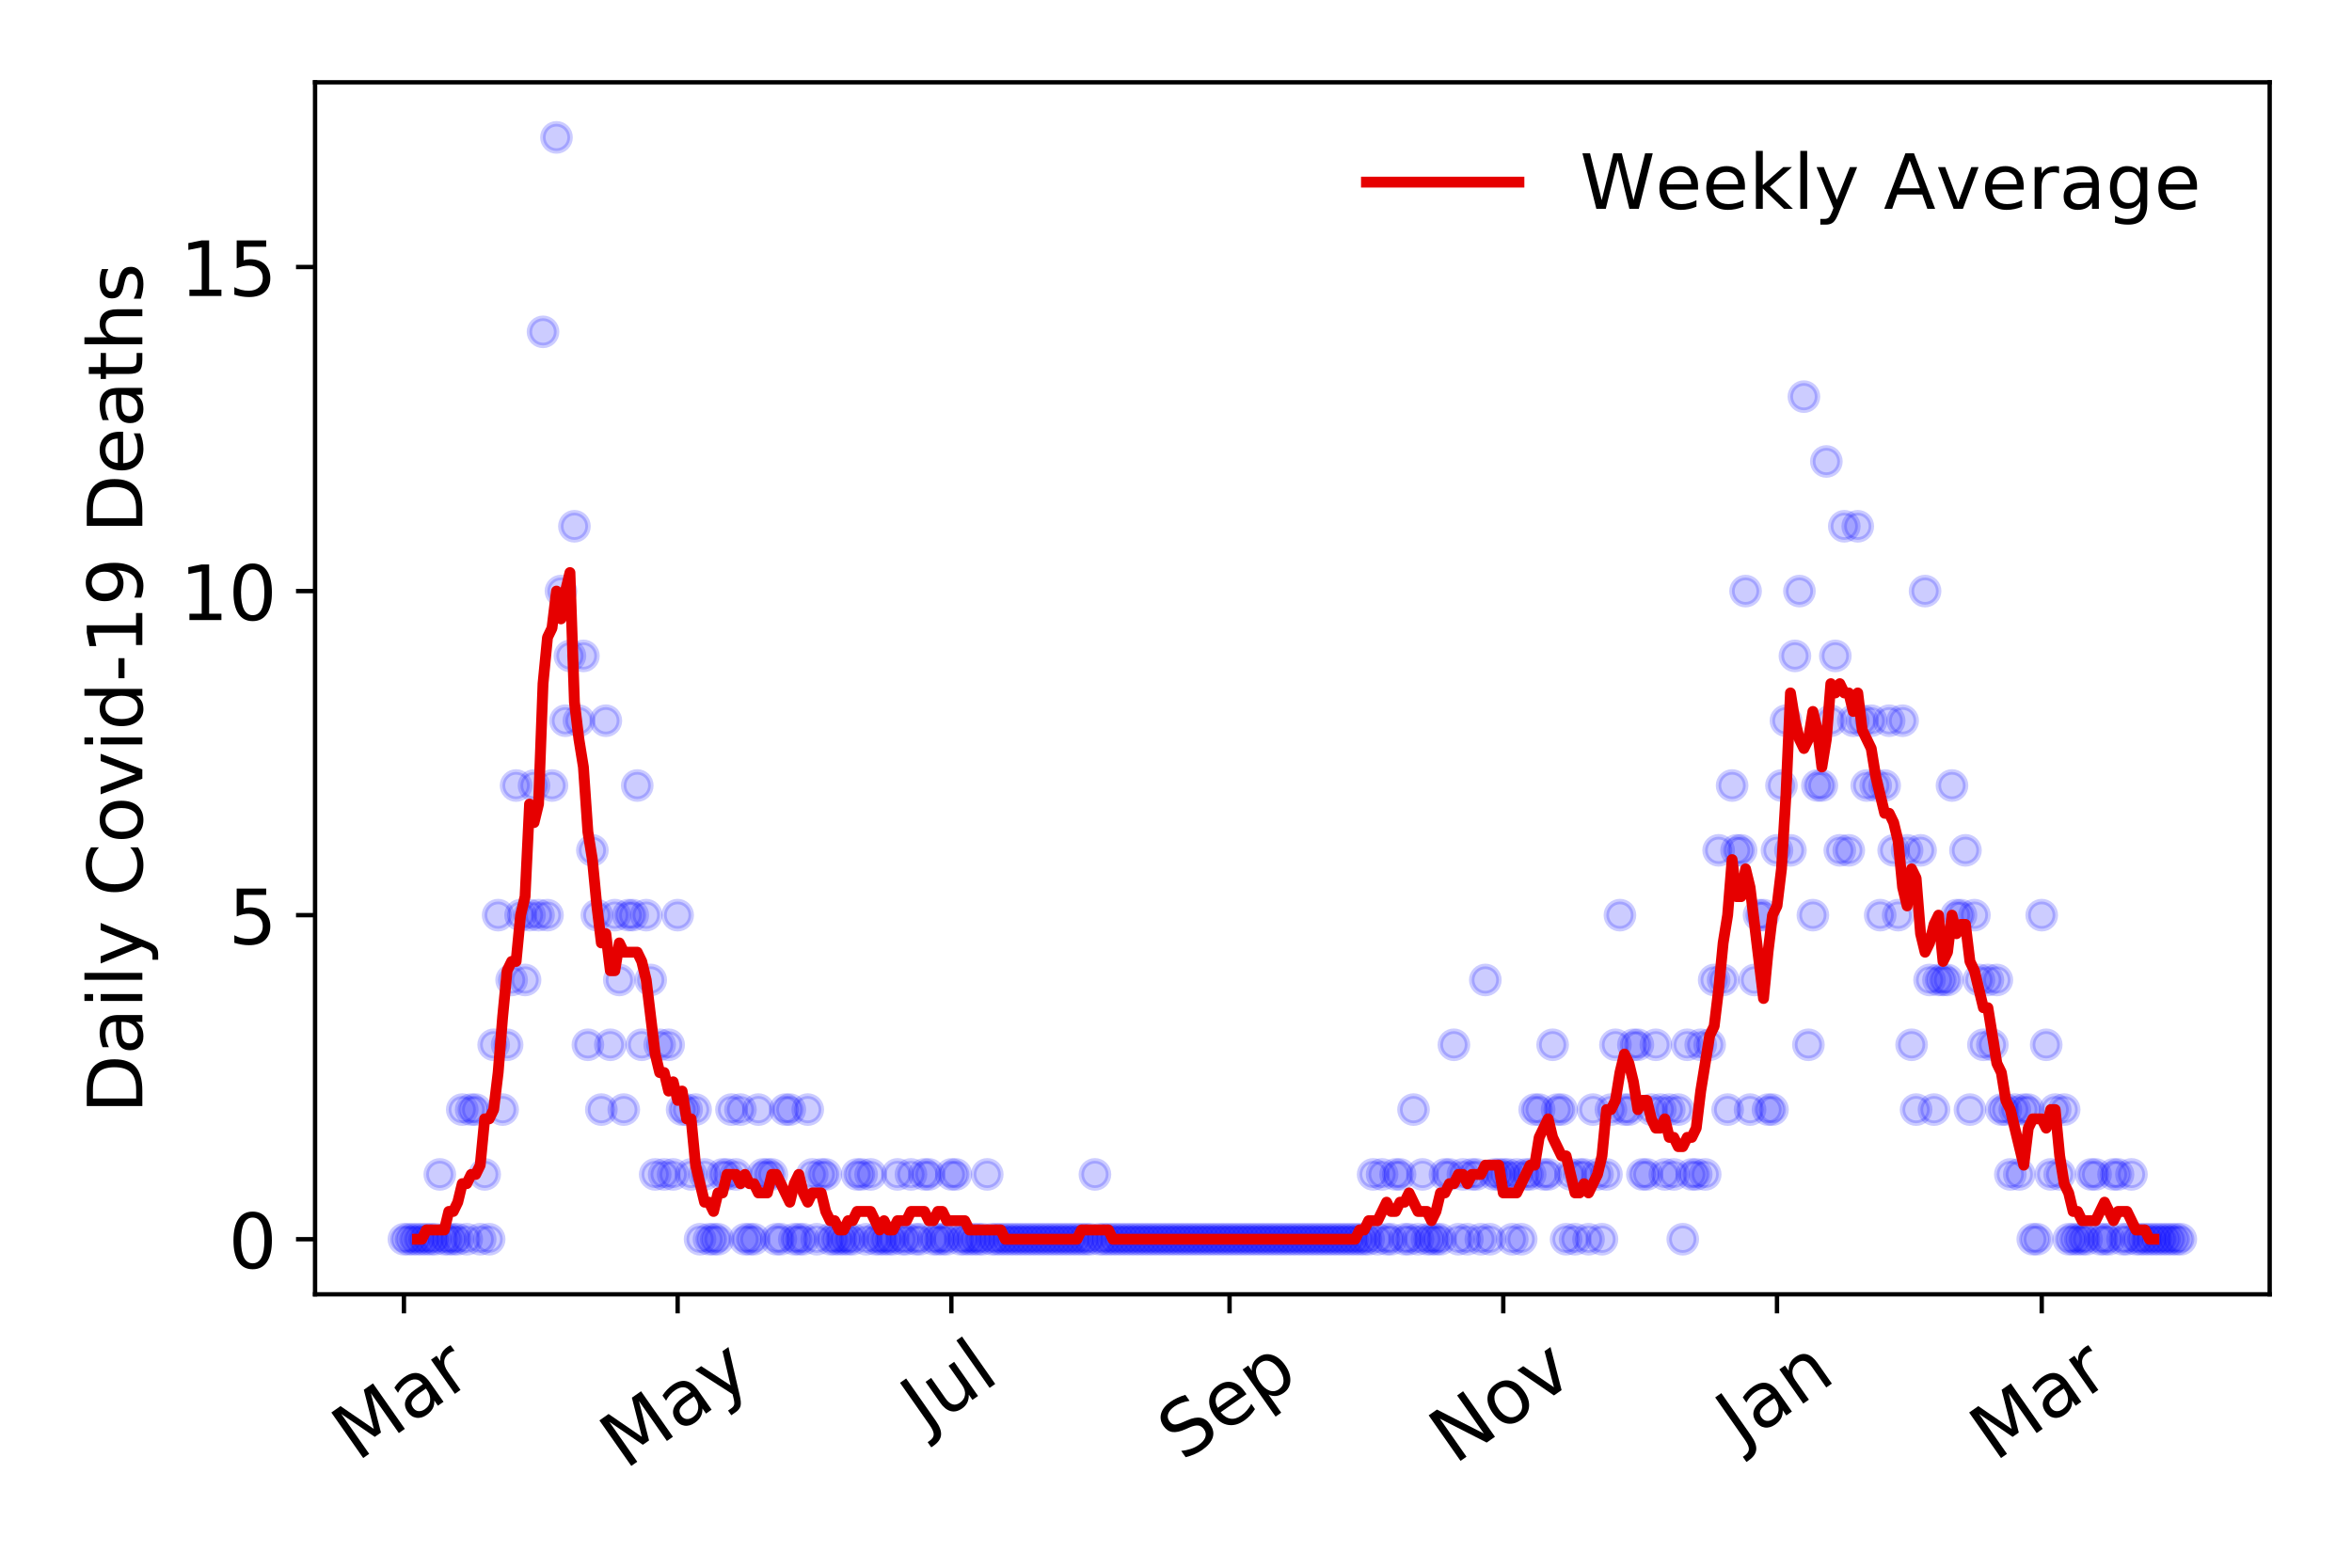 <?xml version="1.0" encoding="utf-8" standalone="no"?>
<!DOCTYPE svg PUBLIC "-//W3C//DTD SVG 1.1//EN"
  "http://www.w3.org/Graphics/SVG/1.1/DTD/svg11.dtd">
<!-- Created with matplotlib (https://matplotlib.org/) -->
<svg height="288pt" version="1.1" viewBox="0 0 432 288" width="432pt" xmlns="http://www.w3.org/2000/svg" xmlns:xlink="http://www.w3.org/1999/xlink">
 <defs>
  <style type="text/css">
*{stroke-linecap:butt;stroke-linejoin:round;}
  </style>
 </defs>
 <g id="figure_1">
  <g id="patch_1">
   <path d="M 0 288 
L 432 288 
L 432 0 
L 0 0 
z
" style="fill:#ffffff;"/>
  </g>
  <g id="axes_1">
   <g id="patch_2">
    <path d="M 57.87 237.778 
L 416.88 237.778 
L 416.88 15.12 
L 57.87 15.12 
z
" style="fill:#ffffff;"/>
   </g>
   <g id="matplotlib.axis_1">
    <g id="xtick_1">
     <g id="line2d_1">
      <defs>
       <path d="M 0 0 
L 0 3.5 
" id="md8344f6e06" style="stroke:#000000;stroke-width:0.8;"/>
      </defs>
      <g>
       <use style="stroke:#000000;stroke-width:0.8;" x="74.189" xlink:href="#md8344f6e06" y="237.778"/>
      </g>
     </g>
     <g id="text_1">
      <!-- Mar -->
      <defs>
       <path d="M 9.812 72.906 
L 24.516 72.906 
L 43.109 23.297 
L 61.812 72.906 
L 76.516 72.906 
L 76.516 0 
L 66.891 0 
L 66.891 64.016 
L 48.094 14.016 
L 38.188 14.016 
L 19.391 64.016 
L 19.391 0 
L 9.812 0 
z
" id="DejaVuSans-77"/>
       <path d="M 34.281 27.484 
Q 23.391 27.484 19.188 25 
Q 14.984 22.516 14.984 16.5 
Q 14.984 11.719 18.141 8.906 
Q 21.297 6.109 26.703 6.109 
Q 34.188 6.109 38.703 11.406 
Q 43.219 16.703 43.219 25.484 
L 43.219 27.484 
z
M 52.203 31.203 
L 52.203 0 
L 43.219 0 
L 43.219 8.297 
Q 40.141 3.328 35.547 0.953 
Q 30.953 -1.422 24.312 -1.422 
Q 15.922 -1.422 10.953 3.297 
Q 6 8.016 6 15.922 
Q 6 25.141 12.172 29.828 
Q 18.359 34.516 30.609 34.516 
L 43.219 34.516 
L 43.219 35.406 
Q 43.219 41.609 39.141 45 
Q 35.062 48.391 27.688 48.391 
Q 23 48.391 18.547 47.266 
Q 14.109 46.141 10.016 43.891 
L 10.016 52.203 
Q 14.938 54.109 19.578 55.047 
Q 24.219 56 28.609 56 
Q 40.484 56 46.344 49.844 
Q 52.203 43.703 52.203 31.203 
z
" id="DejaVuSans-97"/>
       <path d="M 41.109 46.297 
Q 39.594 47.172 37.812 47.578 
Q 36.031 48 33.891 48 
Q 26.266 48 22.188 43.047 
Q 18.109 38.094 18.109 28.812 
L 18.109 0 
L 9.078 0 
L 9.078 54.688 
L 18.109 54.688 
L 18.109 46.188 
Q 20.953 51.172 25.484 53.578 
Q 30.031 56 36.531 56 
Q 37.453 56 38.578 55.875 
Q 39.703 55.766 41.062 55.516 
z
" id="DejaVuSans-114"/>
      </defs>
      <g transform="translate(65.586 268.643)rotate(-35)scale(0.14 -0.14)">
       <use xlink:href="#DejaVuSans-77"/>
       <use x="86.279" xlink:href="#DejaVuSans-97"/>
       <use x="147.559" xlink:href="#DejaVuSans-114"/>
      </g>
     </g>
    </g>
    <g id="xtick_2">
     <g id="line2d_2">
      <g>
       <use style="stroke:#000000;stroke-width:0.8;" x="124.463" xlink:href="#md8344f6e06" y="237.778"/>
      </g>
     </g>
     <g id="text_2">
      <!-- May -->
      <defs>
       <path d="M 32.172 -5.078 
Q 28.375 -14.844 24.75 -17.812 
Q 21.141 -20.797 15.094 -20.797 
L 7.906 -20.797 
L 7.906 -13.281 
L 13.188 -13.281 
Q 16.891 -13.281 18.938 -11.516 
Q 21 -9.766 23.484 -3.219 
L 25.094 0.875 
L 2.984 54.688 
L 12.5 54.688 
L 29.594 11.922 
L 46.688 54.688 
L 56.203 54.688 
z
" id="DejaVuSans-121"/>
      </defs>
      <g transform="translate(114.824 270.094)rotate(-35)scale(0.14 -0.14)">
       <use xlink:href="#DejaVuSans-77"/>
       <use x="86.279" xlink:href="#DejaVuSans-97"/>
       <use x="147.559" xlink:href="#DejaVuSans-121"/>
      </g>
     </g>
    </g>
    <g id="xtick_3">
     <g id="line2d_3">
      <g>
       <use style="stroke:#000000;stroke-width:0.8;" x="174.738" xlink:href="#md8344f6e06" y="237.778"/>
      </g>
     </g>
     <g id="text_3">
      <!-- Jul -->
      <defs>
       <path d="M 9.812 72.906 
L 19.672 72.906 
L 19.672 5.078 
Q 19.672 -8.109 14.672 -14.062 
Q 9.672 -20.016 -1.422 -20.016 
L -5.172 -20.016 
L -5.172 -11.719 
L -2.094 -11.719 
Q 4.438 -11.719 7.125 -8.047 
Q 9.812 -4.391 9.812 5.078 
z
" id="DejaVuSans-74"/>
       <path d="M 8.5 21.578 
L 8.5 54.688 
L 17.484 54.688 
L 17.484 21.922 
Q 17.484 14.156 20.5 10.266 
Q 23.531 6.391 29.594 6.391 
Q 36.859 6.391 41.078 11.031 
Q 45.312 15.672 45.312 23.688 
L 45.312 54.688 
L 54.297 54.688 
L 54.297 0 
L 45.312 0 
L 45.312 8.406 
Q 42.047 3.422 37.719 1 
Q 33.406 -1.422 27.688 -1.422 
Q 18.266 -1.422 13.375 4.438 
Q 8.5 10.297 8.5 21.578 
z
M 31.109 56 
z
" id="DejaVuSans-117"/>
       <path d="M 9.422 75.984 
L 18.406 75.984 
L 18.406 0 
L 9.422 0 
z
" id="DejaVuSans-108"/>
      </defs>
      <g transform="translate(170.035 263.181)rotate(-35)scale(0.14 -0.14)">
       <use xlink:href="#DejaVuSans-74"/>
       <use x="29.492" xlink:href="#DejaVuSans-117"/>
       <use x="92.871" xlink:href="#DejaVuSans-108"/>
      </g>
     </g>
    </g>
    <g id="xtick_4">
     <g id="line2d_4">
      <g>
       <use style="stroke:#000000;stroke-width:0.8;" x="225.837" xlink:href="#md8344f6e06" y="237.778"/>
      </g>
     </g>
     <g id="text_4">
      <!-- Sep -->
      <defs>
       <path d="M 53.516 70.516 
L 53.516 60.891 
Q 47.906 63.578 42.922 64.891 
Q 37.938 66.219 33.297 66.219 
Q 25.25 66.219 20.875 63.094 
Q 16.5 59.969 16.5 54.203 
Q 16.5 49.359 19.406 46.891 
Q 22.312 44.438 30.422 42.922 
L 36.375 41.703 
Q 47.406 39.594 52.656 34.297 
Q 57.906 29 57.906 20.125 
Q 57.906 9.516 50.797 4.047 
Q 43.703 -1.422 29.984 -1.422 
Q 24.812 -1.422 18.969 -0.25 
Q 13.141 0.922 6.891 3.219 
L 6.891 13.375 
Q 12.891 10.016 18.656 8.297 
Q 24.422 6.594 29.984 6.594 
Q 38.422 6.594 43.016 9.906 
Q 47.609 13.234 47.609 19.391 
Q 47.609 24.75 44.312 27.781 
Q 41.016 30.812 33.5 32.328 
L 27.484 33.5 
Q 16.453 35.688 11.516 40.375 
Q 6.594 45.062 6.594 53.422 
Q 6.594 63.094 13.406 68.656 
Q 20.219 74.219 32.172 74.219 
Q 37.312 74.219 42.625 73.281 
Q 47.953 72.359 53.516 70.516 
z
" id="DejaVuSans-83"/>
       <path d="M 56.203 29.594 
L 56.203 25.203 
L 14.891 25.203 
Q 15.484 15.922 20.484 11.062 
Q 25.484 6.203 34.422 6.203 
Q 39.594 6.203 44.453 7.469 
Q 49.312 8.734 54.109 11.281 
L 54.109 2.781 
Q 49.266 0.734 44.188 -0.344 
Q 39.109 -1.422 33.891 -1.422 
Q 20.797 -1.422 13.156 6.188 
Q 5.516 13.812 5.516 26.812 
Q 5.516 40.234 12.766 48.109 
Q 20.016 56 32.328 56 
Q 43.359 56 49.781 48.891 
Q 56.203 41.797 56.203 29.594 
z
M 47.219 32.234 
Q 47.125 39.594 43.094 43.984 
Q 39.062 48.391 32.422 48.391 
Q 24.906 48.391 20.391 44.141 
Q 15.875 39.891 15.188 32.172 
z
" id="DejaVuSans-101"/>
       <path d="M 18.109 8.203 
L 18.109 -20.797 
L 9.078 -20.797 
L 9.078 54.688 
L 18.109 54.688 
L 18.109 46.391 
Q 20.953 51.266 25.266 53.625 
Q 29.594 56 35.594 56 
Q 45.562 56 51.781 48.094 
Q 58.016 40.188 58.016 27.297 
Q 58.016 14.406 51.781 6.484 
Q 45.562 -1.422 35.594 -1.422 
Q 29.594 -1.422 25.266 0.953 
Q 20.953 3.328 18.109 8.203 
z
M 48.688 27.297 
Q 48.688 37.203 44.609 42.844 
Q 40.531 48.484 33.406 48.484 
Q 26.266 48.484 22.188 42.844 
Q 18.109 37.203 18.109 27.297 
Q 18.109 17.391 22.188 11.75 
Q 26.266 6.109 33.406 6.109 
Q 40.531 6.109 44.609 11.75 
Q 48.688 17.391 48.688 27.297 
z
" id="DejaVuSans-112"/>
      </defs>
      <g transform="translate(217.244 268.629)rotate(-35)scale(0.14 -0.14)">
       <use xlink:href="#DejaVuSans-83"/>
       <use x="63.477" xlink:href="#DejaVuSans-101"/>
       <use x="125" xlink:href="#DejaVuSans-112"/>
      </g>
     </g>
    </g>
    <g id="xtick_5">
     <g id="line2d_5">
      <g>
       <use style="stroke:#000000;stroke-width:0.8;" x="276.111" xlink:href="#md8344f6e06" y="237.778"/>
      </g>
     </g>
     <g id="text_5">
      <!-- Nov -->
      <defs>
       <path d="M 9.812 72.906 
L 23.094 72.906 
L 55.422 11.922 
L 55.422 72.906 
L 64.984 72.906 
L 64.984 0 
L 51.703 0 
L 19.391 60.984 
L 19.391 0 
L 9.812 0 
z
" id="DejaVuSans-78"/>
       <path d="M 30.609 48.391 
Q 23.391 48.391 19.188 42.75 
Q 14.984 37.109 14.984 27.297 
Q 14.984 17.484 19.156 11.844 
Q 23.344 6.203 30.609 6.203 
Q 37.797 6.203 41.984 11.859 
Q 46.188 17.531 46.188 27.297 
Q 46.188 37.016 41.984 42.703 
Q 37.797 48.391 30.609 48.391 
z
M 30.609 56 
Q 42.328 56 49.016 48.375 
Q 55.719 40.766 55.719 27.297 
Q 55.719 13.875 49.016 6.219 
Q 42.328 -1.422 30.609 -1.422 
Q 18.844 -1.422 12.172 6.219 
Q 5.516 13.875 5.516 27.297 
Q 5.516 40.766 12.172 48.375 
Q 18.844 56 30.609 56 
z
" id="DejaVuSans-111"/>
       <path d="M 2.984 54.688 
L 12.5 54.688 
L 29.594 8.797 
L 46.688 54.688 
L 56.203 54.688 
L 35.688 0 
L 23.484 0 
z
" id="DejaVuSans-118"/>
      </defs>
      <g transform="translate(267.135 269.166)rotate(-35)scale(0.14 -0.14)">
       <use xlink:href="#DejaVuSans-78"/>
       <use x="74.805" xlink:href="#DejaVuSans-111"/>
       <use x="135.986" xlink:href="#DejaVuSans-118"/>
      </g>
     </g>
    </g>
    <g id="xtick_6">
     <g id="line2d_6">
      <g>
       <use style="stroke:#000000;stroke-width:0.8;" x="326.386" xlink:href="#md8344f6e06" y="237.778"/>
      </g>
     </g>
     <g id="text_6">
      <!-- Jan -->
      <defs>
       <path d="M 54.891 33.016 
L 54.891 0 
L 45.906 0 
L 45.906 32.719 
Q 45.906 40.484 42.875 44.328 
Q 39.844 48.188 33.797 48.188 
Q 26.516 48.188 22.312 43.547 
Q 18.109 38.922 18.109 30.906 
L 18.109 0 
L 9.078 0 
L 9.078 54.688 
L 18.109 54.688 
L 18.109 46.188 
Q 21.344 51.125 25.703 53.562 
Q 30.078 56 35.797 56 
Q 45.219 56 50.047 50.172 
Q 54.891 44.344 54.891 33.016 
z
" id="DejaVuSans-110"/>
      </defs>
      <g transform="translate(319.762 265.871)rotate(-35)scale(0.14 -0.14)">
       <use xlink:href="#DejaVuSans-74"/>
       <use x="29.492" xlink:href="#DejaVuSans-97"/>
       <use x="90.771" xlink:href="#DejaVuSans-110"/>
      </g>
     </g>
    </g>
    <g id="xtick_7">
     <g id="line2d_7">
      <g>
       <use style="stroke:#000000;stroke-width:0.8;" x="375.012" xlink:href="#md8344f6e06" y="237.778"/>
      </g>
     </g>
     <g id="text_7">
      <!-- Mar -->
      <g transform="translate(366.409 268.643)rotate(-35)scale(0.14 -0.14)">
       <use xlink:href="#DejaVuSans-77"/>
       <use x="86.279" xlink:href="#DejaVuSans-97"/>
       <use x="147.559" xlink:href="#DejaVuSans-114"/>
      </g>
     </g>
    </g>
   </g>
   <g id="matplotlib.axis_2">
    <g id="ytick_1">
     <g id="line2d_8">
      <defs>
       <path d="M 0 0 
L -3.5 0 
" id="mc1d0cd76f1" style="stroke:#000000;stroke-width:0.8;"/>
      </defs>
      <g>
       <use style="stroke:#000000;stroke-width:0.8;" x="57.87" xlink:href="#mc1d0cd76f1" y="227.657"/>
      </g>
     </g>
     <g id="text_8">
      <!-- 0 -->
      <defs>
       <path d="M 31.781 66.406 
Q 24.172 66.406 20.328 58.906 
Q 16.5 51.422 16.5 36.375 
Q 16.5 21.391 20.328 13.891 
Q 24.172 6.391 31.781 6.391 
Q 39.453 6.391 43.281 13.891 
Q 47.125 21.391 47.125 36.375 
Q 47.125 51.422 43.281 58.906 
Q 39.453 66.406 31.781 66.406 
z
M 31.781 74.219 
Q 44.047 74.219 50.516 64.516 
Q 56.984 54.828 56.984 36.375 
Q 56.984 17.969 50.516 8.266 
Q 44.047 -1.422 31.781 -1.422 
Q 19.531 -1.422 13.062 8.266 
Q 6.594 17.969 6.594 36.375 
Q 6.594 54.828 13.062 64.516 
Q 19.531 74.219 31.781 74.219 
z
" id="DejaVuSans-48"/>
      </defs>
      <g transform="translate(41.962 232.976)scale(0.14 -0.14)">
       <use xlink:href="#DejaVuSans-48"/>
      </g>
     </g>
    </g>
    <g id="ytick_2">
     <g id="line2d_9">
      <g>
       <use style="stroke:#000000;stroke-width:0.8;" x="57.87" xlink:href="#mc1d0cd76f1" y="168.123"/>
      </g>
     </g>
     <g id="text_9">
      <!-- 5 -->
      <defs>
       <path d="M 10.797 72.906 
L 49.516 72.906 
L 49.516 64.594 
L 19.828 64.594 
L 19.828 46.734 
Q 21.969 47.469 24.109 47.828 
Q 26.266 48.188 28.422 48.188 
Q 40.625 48.188 47.75 41.5 
Q 54.891 34.812 54.891 23.391 
Q 54.891 11.625 47.562 5.094 
Q 40.234 -1.422 26.906 -1.422 
Q 22.312 -1.422 17.547 -0.641 
Q 12.797 0.141 7.719 1.703 
L 7.719 11.625 
Q 12.109 9.234 16.797 8.062 
Q 21.484 6.891 26.703 6.891 
Q 35.156 6.891 40.078 11.328 
Q 45.016 15.766 45.016 23.391 
Q 45.016 31 40.078 35.438 
Q 35.156 39.891 26.703 39.891 
Q 22.75 39.891 18.812 39.016 
Q 14.891 38.141 10.797 36.281 
z
" id="DejaVuSans-53"/>
      </defs>
      <g transform="translate(41.962 173.442)scale(0.14 -0.14)">
       <use xlink:href="#DejaVuSans-53"/>
      </g>
     </g>
    </g>
    <g id="ytick_3">
     <g id="line2d_10">
      <g>
       <use style="stroke:#000000;stroke-width:0.8;" x="57.87" xlink:href="#mc1d0cd76f1" y="108.589"/>
      </g>
     </g>
     <g id="text_10">
      <!-- 10 -->
      <defs>
       <path d="M 12.406 8.297 
L 28.516 8.297 
L 28.516 63.922 
L 10.984 60.406 
L 10.984 69.391 
L 28.422 72.906 
L 38.281 72.906 
L 38.281 8.297 
L 54.391 8.297 
L 54.391 0 
L 12.406 0 
z
" id="DejaVuSans-49"/>
      </defs>
      <g transform="translate(33.055 113.908)scale(0.14 -0.14)">
       <use xlink:href="#DejaVuSans-49"/>
       <use x="63.623" xlink:href="#DejaVuSans-48"/>
      </g>
     </g>
    </g>
    <g id="ytick_4">
     <g id="line2d_11">
      <g>
       <use style="stroke:#000000;stroke-width:0.8;" x="57.87" xlink:href="#mc1d0cd76f1" y="49.055"/>
      </g>
     </g>
     <g id="text_11">
      <!-- 15 -->
      <g transform="translate(33.055 54.373)scale(0.14 -0.14)">
       <use xlink:href="#DejaVuSans-49"/>
       <use x="63.623" xlink:href="#DejaVuSans-53"/>
      </g>
     </g>
    </g>
    <g id="text_12">
     <!-- Daily Covid-19 Deaths -->
     <defs>
      <path d="M 19.672 64.797 
L 19.672 8.109 
L 31.594 8.109 
Q 46.688 8.109 53.688 14.938 
Q 60.688 21.781 60.688 36.531 
Q 60.688 51.172 53.688 57.984 
Q 46.688 64.797 31.594 64.797 
z
M 9.812 72.906 
L 30.078 72.906 
Q 51.266 72.906 61.172 64.094 
Q 71.094 55.281 71.094 36.531 
Q 71.094 17.672 61.125 8.828 
Q 51.172 0 30.078 0 
L 9.812 0 
z
" id="DejaVuSans-68"/>
      <path d="M 9.422 54.688 
L 18.406 54.688 
L 18.406 0 
L 9.422 0 
z
M 9.422 75.984 
L 18.406 75.984 
L 18.406 64.594 
L 9.422 64.594 
z
" id="DejaVuSans-105"/>
      <path id="DejaVuSans-32"/>
      <path d="M 64.406 67.281 
L 64.406 56.891 
Q 59.422 61.531 53.781 63.812 
Q 48.141 66.109 41.797 66.109 
Q 29.297 66.109 22.656 58.469 
Q 16.016 50.828 16.016 36.375 
Q 16.016 21.969 22.656 14.328 
Q 29.297 6.688 41.797 6.688 
Q 48.141 6.688 53.781 8.984 
Q 59.422 11.281 64.406 15.922 
L 64.406 5.609 
Q 59.234 2.094 53.438 0.328 
Q 47.656 -1.422 41.219 -1.422 
Q 24.656 -1.422 15.125 8.703 
Q 5.609 18.844 5.609 36.375 
Q 5.609 53.953 15.125 64.078 
Q 24.656 74.219 41.219 74.219 
Q 47.75 74.219 53.531 72.484 
Q 59.328 70.75 64.406 67.281 
z
" id="DejaVuSans-67"/>
      <path d="M 45.406 46.391 
L 45.406 75.984 
L 54.391 75.984 
L 54.391 0 
L 45.406 0 
L 45.406 8.203 
Q 42.578 3.328 38.25 0.953 
Q 33.938 -1.422 27.875 -1.422 
Q 17.969 -1.422 11.734 6.484 
Q 5.516 14.406 5.516 27.297 
Q 5.516 40.188 11.734 48.094 
Q 17.969 56 27.875 56 
Q 33.938 56 38.25 53.625 
Q 42.578 51.266 45.406 46.391 
z
M 14.797 27.297 
Q 14.797 17.391 18.875 11.75 
Q 22.953 6.109 30.078 6.109 
Q 37.203 6.109 41.297 11.75 
Q 45.406 17.391 45.406 27.297 
Q 45.406 37.203 41.297 42.844 
Q 37.203 48.484 30.078 48.484 
Q 22.953 48.484 18.875 42.844 
Q 14.797 37.203 14.797 27.297 
z
" id="DejaVuSans-100"/>
      <path d="M 4.891 31.391 
L 31.203 31.391 
L 31.203 23.391 
L 4.891 23.391 
z
" id="DejaVuSans-45"/>
      <path d="M 10.984 1.516 
L 10.984 10.5 
Q 14.703 8.734 18.5 7.812 
Q 22.312 6.891 25.984 6.891 
Q 35.75 6.891 40.891 13.453 
Q 46.047 20.016 46.781 33.406 
Q 43.953 29.203 39.594 26.953 
Q 35.25 24.703 29.984 24.703 
Q 19.047 24.703 12.672 31.312 
Q 6.297 37.938 6.297 49.422 
Q 6.297 60.641 12.938 67.422 
Q 19.578 74.219 30.609 74.219 
Q 43.266 74.219 49.922 64.516 
Q 56.594 54.828 56.594 36.375 
Q 56.594 19.141 48.406 8.859 
Q 40.234 -1.422 26.422 -1.422 
Q 22.703 -1.422 18.891 -0.688 
Q 15.094 0.047 10.984 1.516 
z
M 30.609 32.422 
Q 37.25 32.422 41.125 36.953 
Q 45.016 41.5 45.016 49.422 
Q 45.016 57.281 41.125 61.844 
Q 37.25 66.406 30.609 66.406 
Q 23.969 66.406 20.094 61.844 
Q 16.219 57.281 16.219 49.422 
Q 16.219 41.5 20.094 36.953 
Q 23.969 32.422 30.609 32.422 
z
" id="DejaVuSans-57"/>
      <path d="M 18.312 70.219 
L 18.312 54.688 
L 36.812 54.688 
L 36.812 47.703 
L 18.312 47.703 
L 18.312 18.016 
Q 18.312 11.328 20.141 9.422 
Q 21.969 7.516 27.594 7.516 
L 36.812 7.516 
L 36.812 0 
L 27.594 0 
Q 17.188 0 13.234 3.875 
Q 9.281 7.766 9.281 18.016 
L 9.281 47.703 
L 2.688 47.703 
L 2.688 54.688 
L 9.281 54.688 
L 9.281 70.219 
z
" id="DejaVuSans-116"/>
      <path d="M 54.891 33.016 
L 54.891 0 
L 45.906 0 
L 45.906 32.719 
Q 45.906 40.484 42.875 44.328 
Q 39.844 48.188 33.797 48.188 
Q 26.516 48.188 22.312 43.547 
Q 18.109 38.922 18.109 30.906 
L 18.109 0 
L 9.078 0 
L 9.078 75.984 
L 18.109 75.984 
L 18.109 46.188 
Q 21.344 51.125 25.703 53.562 
Q 30.078 56 35.797 56 
Q 45.219 56 50.047 50.172 
Q 54.891 44.344 54.891 33.016 
z
" id="DejaVuSans-104"/>
      <path d="M 44.281 53.078 
L 44.281 44.578 
Q 40.484 46.531 36.375 47.5 
Q 32.281 48.484 27.875 48.484 
Q 21.188 48.484 17.844 46.438 
Q 14.5 44.391 14.5 40.281 
Q 14.5 37.156 16.891 35.375 
Q 19.281 33.594 26.516 31.984 
L 29.594 31.297 
Q 39.156 29.25 43.188 25.516 
Q 47.219 21.781 47.219 15.094 
Q 47.219 7.469 41.188 3.016 
Q 35.156 -1.422 24.609 -1.422 
Q 20.219 -1.422 15.453 -0.562 
Q 10.688 0.297 5.422 2 
L 5.422 11.281 
Q 10.406 8.688 15.234 7.391 
Q 20.062 6.109 24.812 6.109 
Q 31.156 6.109 34.562 8.281 
Q 37.984 10.453 37.984 14.406 
Q 37.984 18.062 35.516 20.016 
Q 33.062 21.969 24.703 23.781 
L 21.578 24.516 
Q 13.234 26.266 9.516 29.906 
Q 5.812 33.547 5.812 39.891 
Q 5.812 47.609 11.281 51.797 
Q 16.75 56 26.812 56 
Q 31.781 56 36.172 55.266 
Q 40.578 54.547 44.281 53.078 
z
" id="DejaVuSans-115"/>
     </defs>
     <g transform="translate(26.143 204.56)rotate(-90)scale(0.14 -0.14)">
      <use xlink:href="#DejaVuSans-68"/>
      <use x="77.002" xlink:href="#DejaVuSans-97"/>
      <use x="138.281" xlink:href="#DejaVuSans-105"/>
      <use x="166.064" xlink:href="#DejaVuSans-108"/>
      <use x="193.848" xlink:href="#DejaVuSans-121"/>
      <use x="253.027" xlink:href="#DejaVuSans-32"/>
      <use x="284.814" xlink:href="#DejaVuSans-67"/>
      <use x="354.639" xlink:href="#DejaVuSans-111"/>
      <use x="415.82" xlink:href="#DejaVuSans-118"/>
      <use x="475" xlink:href="#DejaVuSans-105"/>
      <use x="502.783" xlink:href="#DejaVuSans-100"/>
      <use x="566.26" xlink:href="#DejaVuSans-45"/>
      <use x="602.344" xlink:href="#DejaVuSans-49"/>
      <use x="665.967" xlink:href="#DejaVuSans-57"/>
      <use x="729.59" xlink:href="#DejaVuSans-32"/>
      <use x="761.377" xlink:href="#DejaVuSans-68"/>
      <use x="838.379" xlink:href="#DejaVuSans-101"/>
      <use x="899.902" xlink:href="#DejaVuSans-97"/>
      <use x="961.182" xlink:href="#DejaVuSans-116"/>
      <use x="1000.391" xlink:href="#DejaVuSans-104"/>
      <use x="1063.77" xlink:href="#DejaVuSans-115"/>
     </g>
    </g>
   </g>
   <g id="line2d_12">
    <defs>
     <path d="M 0 2.5 
C 0.663 2.5 1.299 2.237 1.768 1.768 
C 2.237 1.299 2.5 0.663 2.5 0 
C 2.5 -0.663 2.237 -1.299 1.768 -1.768 
C 1.299 -2.237 0.663 -2.5 0 -2.5 
C -0.663 -2.5 -1.299 -2.237 -1.768 -1.768 
C -2.237 -1.299 -2.5 -0.663 -2.5 0 
C -2.5 0.663 -2.237 1.299 -1.768 1.768 
C -1.299 2.237 -0.663 2.5 0 2.5 
z
" id="mabffdb2f80" style="stroke:#0000ff;stroke-opacity:0.2;"/>
    </defs>
    <g clip-path="url(#p2d601c0b02)">
     <use style="fill:#0000ff;fill-opacity:0.2;stroke:#0000ff;stroke-opacity:0.2;" x="74.189" xlink:href="#mabffdb2f80" y="227.657"/>
     <use style="fill:#0000ff;fill-opacity:0.2;stroke:#0000ff;stroke-opacity:0.2;" x="75.013" xlink:href="#mabffdb2f80" y="227.657"/>
     <use style="fill:#0000ff;fill-opacity:0.2;stroke:#0000ff;stroke-opacity:0.2;" x="75.837" xlink:href="#mabffdb2f80" y="227.657"/>
     <use style="fill:#0000ff;fill-opacity:0.2;stroke:#0000ff;stroke-opacity:0.2;" x="76.661" xlink:href="#mabffdb2f80" y="227.657"/>
     <use style="fill:#0000ff;fill-opacity:0.2;stroke:#0000ff;stroke-opacity:0.2;" x="77.485" xlink:href="#mabffdb2f80" y="227.657"/>
     <use style="fill:#0000ff;fill-opacity:0.2;stroke:#0000ff;stroke-opacity:0.2;" x="78.31" xlink:href="#mabffdb2f80" y="227.657"/>
     <use style="fill:#0000ff;fill-opacity:0.2;stroke:#0000ff;stroke-opacity:0.2;" x="79.134" xlink:href="#mabffdb2f80" y="227.657"/>
     <use style="fill:#0000ff;fill-opacity:0.2;stroke:#0000ff;stroke-opacity:0.2;" x="79.958" xlink:href="#mabffdb2f80" y="227.657"/>
     <use style="fill:#0000ff;fill-opacity:0.2;stroke:#0000ff;stroke-opacity:0.2;" x="80.782" xlink:href="#mabffdb2f80" y="215.75"/>
     <use style="fill:#0000ff;fill-opacity:0.2;stroke:#0000ff;stroke-opacity:0.2;" x="81.606" xlink:href="#mabffdb2f80" y="227.657"/>
     <use style="fill:#0000ff;fill-opacity:0.2;stroke:#0000ff;stroke-opacity:0.2;" x="82.43" xlink:href="#mabffdb2f80" y="227.657"/>
     <use style="fill:#0000ff;fill-opacity:0.2;stroke:#0000ff;stroke-opacity:0.2;" x="83.255" xlink:href="#mabffdb2f80" y="227.657"/>
     <use style="fill:#0000ff;fill-opacity:0.2;stroke:#0000ff;stroke-opacity:0.2;" x="84.079" xlink:href="#mabffdb2f80" y="227.657"/>
     <use style="fill:#0000ff;fill-opacity:0.2;stroke:#0000ff;stroke-opacity:0.2;" x="84.903" xlink:href="#mabffdb2f80" y="203.844"/>
     <use style="fill:#0000ff;fill-opacity:0.2;stroke:#0000ff;stroke-opacity:0.2;" x="85.727" xlink:href="#mabffdb2f80" y="227.657"/>
     <use style="fill:#0000ff;fill-opacity:0.2;stroke:#0000ff;stroke-opacity:0.2;" x="86.551" xlink:href="#mabffdb2f80" y="203.844"/>
     <use style="fill:#0000ff;fill-opacity:0.2;stroke:#0000ff;stroke-opacity:0.2;" x="87.375" xlink:href="#mabffdb2f80" y="203.844"/>
     <use style="fill:#0000ff;fill-opacity:0.2;stroke:#0000ff;stroke-opacity:0.2;" x="88.2" xlink:href="#mabffdb2f80" y="227.657"/>
     <use style="fill:#0000ff;fill-opacity:0.2;stroke:#0000ff;stroke-opacity:0.2;" x="89.024" xlink:href="#mabffdb2f80" y="215.75"/>
     <use style="fill:#0000ff;fill-opacity:0.2;stroke:#0000ff;stroke-opacity:0.2;" x="89.848" xlink:href="#mabffdb2f80" y="227.657"/>
     <use style="fill:#0000ff;fill-opacity:0.2;stroke:#0000ff;stroke-opacity:0.2;" x="90.672" xlink:href="#mabffdb2f80" y="191.937"/>
     <use style="fill:#0000ff;fill-opacity:0.2;stroke:#0000ff;stroke-opacity:0.2;" x="91.496" xlink:href="#mabffdb2f80" y="168.123"/>
     <use style="fill:#0000ff;fill-opacity:0.2;stroke:#0000ff;stroke-opacity:0.2;" x="92.32" xlink:href="#mabffdb2f80" y="203.844"/>
     <use style="fill:#0000ff;fill-opacity:0.2;stroke:#0000ff;stroke-opacity:0.2;" x="93.145" xlink:href="#mabffdb2f80" y="191.937"/>
     <use style="fill:#0000ff;fill-opacity:0.2;stroke:#0000ff;stroke-opacity:0.2;" x="93.969" xlink:href="#mabffdb2f80" y="180.03"/>
     <use style="fill:#0000ff;fill-opacity:0.2;stroke:#0000ff;stroke-opacity:0.2;" x="94.793" xlink:href="#mabffdb2f80" y="144.309"/>
     <use style="fill:#0000ff;fill-opacity:0.2;stroke:#0000ff;stroke-opacity:0.2;" x="95.617" xlink:href="#mabffdb2f80" y="168.123"/>
     <use style="fill:#0000ff;fill-opacity:0.2;stroke:#0000ff;stroke-opacity:0.2;" x="96.441" xlink:href="#mabffdb2f80" y="180.03"/>
     <use style="fill:#0000ff;fill-opacity:0.2;stroke:#0000ff;stroke-opacity:0.2;" x="97.265" xlink:href="#mabffdb2f80" y="168.123"/>
     <use style="fill:#0000ff;fill-opacity:0.2;stroke:#0000ff;stroke-opacity:0.2;" x="98.09" xlink:href="#mabffdb2f80" y="144.309"/>
     <use style="fill:#0000ff;fill-opacity:0.2;stroke:#0000ff;stroke-opacity:0.2;" x="98.914" xlink:href="#mabffdb2f80" y="168.123"/>
     <use style="fill:#0000ff;fill-opacity:0.2;stroke:#0000ff;stroke-opacity:0.2;" x="99.738" xlink:href="#mabffdb2f80" y="60.961"/>
     <use style="fill:#0000ff;fill-opacity:0.2;stroke:#0000ff;stroke-opacity:0.2;" x="100.562" xlink:href="#mabffdb2f80" y="168.123"/>
     <use style="fill:#0000ff;fill-opacity:0.2;stroke:#0000ff;stroke-opacity:0.2;" x="101.386" xlink:href="#mabffdb2f80" y="144.309"/>
     <use style="fill:#0000ff;fill-opacity:0.2;stroke:#0000ff;stroke-opacity:0.2;" x="102.211" xlink:href="#mabffdb2f80" y="25.241"/>
     <use style="fill:#0000ff;fill-opacity:0.2;stroke:#0000ff;stroke-opacity:0.2;" x="103.035" xlink:href="#mabffdb2f80" y="108.589"/>
     <use style="fill:#0000ff;fill-opacity:0.2;stroke:#0000ff;stroke-opacity:0.2;" x="103.859" xlink:href="#mabffdb2f80" y="132.403"/>
     <use style="fill:#0000ff;fill-opacity:0.2;stroke:#0000ff;stroke-opacity:0.2;" x="104.683" xlink:href="#mabffdb2f80" y="120.496"/>
     <use style="fill:#0000ff;fill-opacity:0.2;stroke:#0000ff;stroke-opacity:0.2;" x="105.507" xlink:href="#mabffdb2f80" y="96.682"/>
     <use style="fill:#0000ff;fill-opacity:0.2;stroke:#0000ff;stroke-opacity:0.2;" x="106.331" xlink:href="#mabffdb2f80" y="132.403"/>
     <use style="fill:#0000ff;fill-opacity:0.2;stroke:#0000ff;stroke-opacity:0.2;" x="107.156" xlink:href="#mabffdb2f80" y="120.496"/>
     <use style="fill:#0000ff;fill-opacity:0.2;stroke:#0000ff;stroke-opacity:0.2;" x="107.98" xlink:href="#mabffdb2f80" y="191.937"/>
     <use style="fill:#0000ff;fill-opacity:0.2;stroke:#0000ff;stroke-opacity:0.2;" x="108.804" xlink:href="#mabffdb2f80" y="156.216"/>
     <use style="fill:#0000ff;fill-opacity:0.2;stroke:#0000ff;stroke-opacity:0.2;" x="109.628" xlink:href="#mabffdb2f80" y="168.123"/>
     <use style="fill:#0000ff;fill-opacity:0.2;stroke:#0000ff;stroke-opacity:0.2;" x="110.452" xlink:href="#mabffdb2f80" y="203.844"/>
     <use style="fill:#0000ff;fill-opacity:0.2;stroke:#0000ff;stroke-opacity:0.2;" x="111.276" xlink:href="#mabffdb2f80" y="132.403"/>
     <use style="fill:#0000ff;fill-opacity:0.2;stroke:#0000ff;stroke-opacity:0.2;" x="112.101" xlink:href="#mabffdb2f80" y="191.937"/>
     <use style="fill:#0000ff;fill-opacity:0.2;stroke:#0000ff;stroke-opacity:0.2;" x="112.925" xlink:href="#mabffdb2f80" y="168.123"/>
     <use style="fill:#0000ff;fill-opacity:0.2;stroke:#0000ff;stroke-opacity:0.2;" x="113.749" xlink:href="#mabffdb2f80" y="180.03"/>
     <use style="fill:#0000ff;fill-opacity:0.2;stroke:#0000ff;stroke-opacity:0.2;" x="114.573" xlink:href="#mabffdb2f80" y="203.844"/>
     <use style="fill:#0000ff;fill-opacity:0.2;stroke:#0000ff;stroke-opacity:0.2;" x="115.397" xlink:href="#mabffdb2f80" y="168.123"/>
     <use style="fill:#0000ff;fill-opacity:0.2;stroke:#0000ff;stroke-opacity:0.2;" x="116.221" xlink:href="#mabffdb2f80" y="168.123"/>
     <use style="fill:#0000ff;fill-opacity:0.2;stroke:#0000ff;stroke-opacity:0.2;" x="117.046" xlink:href="#mabffdb2f80" y="144.309"/>
     <use style="fill:#0000ff;fill-opacity:0.2;stroke:#0000ff;stroke-opacity:0.2;" x="117.87" xlink:href="#mabffdb2f80" y="191.937"/>
     <use style="fill:#0000ff;fill-opacity:0.2;stroke:#0000ff;stroke-opacity:0.2;" x="118.694" xlink:href="#mabffdb2f80" y="168.123"/>
     <use style="fill:#0000ff;fill-opacity:0.2;stroke:#0000ff;stroke-opacity:0.2;" x="119.518" xlink:href="#mabffdb2f80" y="180.03"/>
     <use style="fill:#0000ff;fill-opacity:0.2;stroke:#0000ff;stroke-opacity:0.2;" x="120.342" xlink:href="#mabffdb2f80" y="215.75"/>
     <use style="fill:#0000ff;fill-opacity:0.2;stroke:#0000ff;stroke-opacity:0.2;" x="121.167" xlink:href="#mabffdb2f80" y="191.937"/>
     <use style="fill:#0000ff;fill-opacity:0.2;stroke:#0000ff;stroke-opacity:0.2;" x="121.991" xlink:href="#mabffdb2f80" y="215.75"/>
     <use style="fill:#0000ff;fill-opacity:0.2;stroke:#0000ff;stroke-opacity:0.2;" x="122.815" xlink:href="#mabffdb2f80" y="191.937"/>
     <use style="fill:#0000ff;fill-opacity:0.2;stroke:#0000ff;stroke-opacity:0.2;" x="123.639" xlink:href="#mabffdb2f80" y="215.75"/>
     <use style="fill:#0000ff;fill-opacity:0.2;stroke:#0000ff;stroke-opacity:0.2;" x="124.463" xlink:href="#mabffdb2f80" y="168.123"/>
     <use style="fill:#0000ff;fill-opacity:0.2;stroke:#0000ff;stroke-opacity:0.2;" x="125.287" xlink:href="#mabffdb2f80" y="203.844"/>
     <use style="fill:#0000ff;fill-opacity:0.2;stroke:#0000ff;stroke-opacity:0.2;" x="126.112" xlink:href="#mabffdb2f80" y="203.844"/>
     <use style="fill:#0000ff;fill-opacity:0.2;stroke:#0000ff;stroke-opacity:0.2;" x="126.936" xlink:href="#mabffdb2f80" y="215.75"/>
     <use style="fill:#0000ff;fill-opacity:0.2;stroke:#0000ff;stroke-opacity:0.2;" x="127.76" xlink:href="#mabffdb2f80" y="203.844"/>
     <use style="fill:#0000ff;fill-opacity:0.2;stroke:#0000ff;stroke-opacity:0.2;" x="128.584" xlink:href="#mabffdb2f80" y="227.657"/>
     <use style="fill:#0000ff;fill-opacity:0.2;stroke:#0000ff;stroke-opacity:0.2;" x="129.408" xlink:href="#mabffdb2f80" y="215.75"/>
     <use style="fill:#0000ff;fill-opacity:0.2;stroke:#0000ff;stroke-opacity:0.2;" x="130.232" xlink:href="#mabffdb2f80" y="227.657"/>
     <use style="fill:#0000ff;fill-opacity:0.2;stroke:#0000ff;stroke-opacity:0.2;" x="131.057" xlink:href="#mabffdb2f80" y="227.657"/>
     <use style="fill:#0000ff;fill-opacity:0.2;stroke:#0000ff;stroke-opacity:0.2;" x="131.881" xlink:href="#mabffdb2f80" y="227.657"/>
     <use style="fill:#0000ff;fill-opacity:0.2;stroke:#0000ff;stroke-opacity:0.2;" x="132.705" xlink:href="#mabffdb2f80" y="215.75"/>
     <use style="fill:#0000ff;fill-opacity:0.2;stroke:#0000ff;stroke-opacity:0.2;" x="133.529" xlink:href="#mabffdb2f80" y="215.75"/>
     <use style="fill:#0000ff;fill-opacity:0.2;stroke:#0000ff;stroke-opacity:0.2;" x="134.353" xlink:href="#mabffdb2f80" y="203.844"/>
     <use style="fill:#0000ff;fill-opacity:0.2;stroke:#0000ff;stroke-opacity:0.2;" x="135.177" xlink:href="#mabffdb2f80" y="215.75"/>
     <use style="fill:#0000ff;fill-opacity:0.2;stroke:#0000ff;stroke-opacity:0.2;" x="136.002" xlink:href="#mabffdb2f80" y="203.844"/>
     <use style="fill:#0000ff;fill-opacity:0.2;stroke:#0000ff;stroke-opacity:0.2;" x="136.826" xlink:href="#mabffdb2f80" y="227.657"/>
     <use style="fill:#0000ff;fill-opacity:0.2;stroke:#0000ff;stroke-opacity:0.2;" x="137.65" xlink:href="#mabffdb2f80" y="227.657"/>
     <use style="fill:#0000ff;fill-opacity:0.2;stroke:#0000ff;stroke-opacity:0.2;" x="138.474" xlink:href="#mabffdb2f80" y="227.657"/>
     <use style="fill:#0000ff;fill-opacity:0.2;stroke:#0000ff;stroke-opacity:0.2;" x="139.298" xlink:href="#mabffdb2f80" y="203.844"/>
     <use style="fill:#0000ff;fill-opacity:0.2;stroke:#0000ff;stroke-opacity:0.2;" x="140.123" xlink:href="#mabffdb2f80" y="215.75"/>
     <use style="fill:#0000ff;fill-opacity:0.2;stroke:#0000ff;stroke-opacity:0.2;" x="140.947" xlink:href="#mabffdb2f80" y="215.75"/>
     <use style="fill:#0000ff;fill-opacity:0.2;stroke:#0000ff;stroke-opacity:0.2;" x="141.771" xlink:href="#mabffdb2f80" y="215.75"/>
     <use style="fill:#0000ff;fill-opacity:0.2;stroke:#0000ff;stroke-opacity:0.2;" x="142.595" xlink:href="#mabffdb2f80" y="227.657"/>
     <use style="fill:#0000ff;fill-opacity:0.2;stroke:#0000ff;stroke-opacity:0.2;" x="143.419" xlink:href="#mabffdb2f80" y="227.657"/>
     <use style="fill:#0000ff;fill-opacity:0.2;stroke:#0000ff;stroke-opacity:0.2;" x="144.243" xlink:href="#mabffdb2f80" y="203.844"/>
     <use style="fill:#0000ff;fill-opacity:0.2;stroke:#0000ff;stroke-opacity:0.2;" x="145.068" xlink:href="#mabffdb2f80" y="203.844"/>
     <use style="fill:#0000ff;fill-opacity:0.2;stroke:#0000ff;stroke-opacity:0.2;" x="145.892" xlink:href="#mabffdb2f80" y="227.657"/>
     <use style="fill:#0000ff;fill-opacity:0.2;stroke:#0000ff;stroke-opacity:0.2;" x="146.716" xlink:href="#mabffdb2f80" y="227.657"/>
     <use style="fill:#0000ff;fill-opacity:0.2;stroke:#0000ff;stroke-opacity:0.2;" x="147.54" xlink:href="#mabffdb2f80" y="227.657"/>
     <use style="fill:#0000ff;fill-opacity:0.2;stroke:#0000ff;stroke-opacity:0.2;" x="148.364" xlink:href="#mabffdb2f80" y="203.844"/>
     <use style="fill:#0000ff;fill-opacity:0.2;stroke:#0000ff;stroke-opacity:0.2;" x="149.188" xlink:href="#mabffdb2f80" y="215.75"/>
     <use style="fill:#0000ff;fill-opacity:0.2;stroke:#0000ff;stroke-opacity:0.2;" x="150.013" xlink:href="#mabffdb2f80" y="227.657"/>
     <use style="fill:#0000ff;fill-opacity:0.2;stroke:#0000ff;stroke-opacity:0.2;" x="150.837" xlink:href="#mabffdb2f80" y="215.75"/>
     <use style="fill:#0000ff;fill-opacity:0.2;stroke:#0000ff;stroke-opacity:0.2;" x="151.661" xlink:href="#mabffdb2f80" y="215.75"/>
     <use style="fill:#0000ff;fill-opacity:0.2;stroke:#0000ff;stroke-opacity:0.2;" x="152.485" xlink:href="#mabffdb2f80" y="227.657"/>
     <use style="fill:#0000ff;fill-opacity:0.2;stroke:#0000ff;stroke-opacity:0.2;" x="153.309" xlink:href="#mabffdb2f80" y="227.657"/>
     <use style="fill:#0000ff;fill-opacity:0.2;stroke:#0000ff;stroke-opacity:0.2;" x="154.133" xlink:href="#mabffdb2f80" y="227.657"/>
     <use style="fill:#0000ff;fill-opacity:0.2;stroke:#0000ff;stroke-opacity:0.2;" x="154.958" xlink:href="#mabffdb2f80" y="227.657"/>
     <use style="fill:#0000ff;fill-opacity:0.2;stroke:#0000ff;stroke-opacity:0.2;" x="155.782" xlink:href="#mabffdb2f80" y="227.657"/>
     <use style="fill:#0000ff;fill-opacity:0.2;stroke:#0000ff;stroke-opacity:0.2;" x="156.606" xlink:href="#mabffdb2f80" y="227.657"/>
     <use style="fill:#0000ff;fill-opacity:0.2;stroke:#0000ff;stroke-opacity:0.2;" x="157.43" xlink:href="#mabffdb2f80" y="215.75"/>
     <use style="fill:#0000ff;fill-opacity:0.2;stroke:#0000ff;stroke-opacity:0.2;" x="158.254" xlink:href="#mabffdb2f80" y="215.75"/>
     <use style="fill:#0000ff;fill-opacity:0.2;stroke:#0000ff;stroke-opacity:0.2;" x="159.079" xlink:href="#mabffdb2f80" y="227.657"/>
     <use style="fill:#0000ff;fill-opacity:0.2;stroke:#0000ff;stroke-opacity:0.2;" x="159.903" xlink:href="#mabffdb2f80" y="215.75"/>
     <use style="fill:#0000ff;fill-opacity:0.2;stroke:#0000ff;stroke-opacity:0.2;" x="160.727" xlink:href="#mabffdb2f80" y="227.657"/>
     <use style="fill:#0000ff;fill-opacity:0.2;stroke:#0000ff;stroke-opacity:0.2;" x="161.551" xlink:href="#mabffdb2f80" y="227.657"/>
     <use style="fill:#0000ff;fill-opacity:0.2;stroke:#0000ff;stroke-opacity:0.2;" x="162.375" xlink:href="#mabffdb2f80" y="227.657"/>
     <use style="fill:#0000ff;fill-opacity:0.2;stroke:#0000ff;stroke-opacity:0.2;" x="163.199" xlink:href="#mabffdb2f80" y="227.657"/>
     <use style="fill:#0000ff;fill-opacity:0.2;stroke:#0000ff;stroke-opacity:0.2;" x="164.024" xlink:href="#mabffdb2f80" y="227.657"/>
     <use style="fill:#0000ff;fill-opacity:0.2;stroke:#0000ff;stroke-opacity:0.2;" x="164.848" xlink:href="#mabffdb2f80" y="215.75"/>
     <use style="fill:#0000ff;fill-opacity:0.2;stroke:#0000ff;stroke-opacity:0.2;" x="165.672" xlink:href="#mabffdb2f80" y="227.657"/>
     <use style="fill:#0000ff;fill-opacity:0.2;stroke:#0000ff;stroke-opacity:0.2;" x="166.496" xlink:href="#mabffdb2f80" y="227.657"/>
     <use style="fill:#0000ff;fill-opacity:0.2;stroke:#0000ff;stroke-opacity:0.2;" x="167.32" xlink:href="#mabffdb2f80" y="215.75"/>
     <use style="fill:#0000ff;fill-opacity:0.2;stroke:#0000ff;stroke-opacity:0.2;" x="168.144" xlink:href="#mabffdb2f80" y="227.657"/>
     <use style="fill:#0000ff;fill-opacity:0.2;stroke:#0000ff;stroke-opacity:0.2;" x="168.969" xlink:href="#mabffdb2f80" y="227.657"/>
     <use style="fill:#0000ff;fill-opacity:0.2;stroke:#0000ff;stroke-opacity:0.2;" x="169.793" xlink:href="#mabffdb2f80" y="215.75"/>
     <use style="fill:#0000ff;fill-opacity:0.2;stroke:#0000ff;stroke-opacity:0.2;" x="170.617" xlink:href="#mabffdb2f80" y="215.75"/>
     <use style="fill:#0000ff;fill-opacity:0.2;stroke:#0000ff;stroke-opacity:0.2;" x="171.441" xlink:href="#mabffdb2f80" y="227.657"/>
     <use style="fill:#0000ff;fill-opacity:0.2;stroke:#0000ff;stroke-opacity:0.2;" x="172.265" xlink:href="#mabffdb2f80" y="227.657"/>
     <use style="fill:#0000ff;fill-opacity:0.2;stroke:#0000ff;stroke-opacity:0.2;" x="173.089" xlink:href="#mabffdb2f80" y="227.657"/>
     <use style="fill:#0000ff;fill-opacity:0.2;stroke:#0000ff;stroke-opacity:0.2;" x="173.914" xlink:href="#mabffdb2f80" y="227.657"/>
     <use style="fill:#0000ff;fill-opacity:0.2;stroke:#0000ff;stroke-opacity:0.2;" x="174.738" xlink:href="#mabffdb2f80" y="215.75"/>
     <use style="fill:#0000ff;fill-opacity:0.2;stroke:#0000ff;stroke-opacity:0.2;" x="175.562" xlink:href="#mabffdb2f80" y="215.75"/>
     <use style="fill:#0000ff;fill-opacity:0.2;stroke:#0000ff;stroke-opacity:0.2;" x="176.386" xlink:href="#mabffdb2f80" y="227.657"/>
     <use style="fill:#0000ff;fill-opacity:0.2;stroke:#0000ff;stroke-opacity:0.2;" x="177.21" xlink:href="#mabffdb2f80" y="227.657"/>
     <use style="fill:#0000ff;fill-opacity:0.2;stroke:#0000ff;stroke-opacity:0.2;" x="178.035" xlink:href="#mabffdb2f80" y="227.657"/>
     <use style="fill:#0000ff;fill-opacity:0.2;stroke:#0000ff;stroke-opacity:0.2;" x="178.859" xlink:href="#mabffdb2f80" y="227.657"/>
     <use style="fill:#0000ff;fill-opacity:0.2;stroke:#0000ff;stroke-opacity:0.2;" x="179.683" xlink:href="#mabffdb2f80" y="227.657"/>
     <use style="fill:#0000ff;fill-opacity:0.2;stroke:#0000ff;stroke-opacity:0.2;" x="180.507" xlink:href="#mabffdb2f80" y="227.657"/>
     <use style="fill:#0000ff;fill-opacity:0.2;stroke:#0000ff;stroke-opacity:0.2;" x="181.331" xlink:href="#mabffdb2f80" y="215.75"/>
     <use style="fill:#0000ff;fill-opacity:0.2;stroke:#0000ff;stroke-opacity:0.2;" x="182.155" xlink:href="#mabffdb2f80" y="227.657"/>
     <use style="fill:#0000ff;fill-opacity:0.2;stroke:#0000ff;stroke-opacity:0.2;" x="182.98" xlink:href="#mabffdb2f80" y="227.657"/>
     <use style="fill:#0000ff;fill-opacity:0.2;stroke:#0000ff;stroke-opacity:0.2;" x="183.804" xlink:href="#mabffdb2f80" y="227.657"/>
     <use style="fill:#0000ff;fill-opacity:0.2;stroke:#0000ff;stroke-opacity:0.2;" x="184.628" xlink:href="#mabffdb2f80" y="227.657"/>
     <use style="fill:#0000ff;fill-opacity:0.2;stroke:#0000ff;stroke-opacity:0.2;" x="185.452" xlink:href="#mabffdb2f80" y="227.657"/>
     <use style="fill:#0000ff;fill-opacity:0.2;stroke:#0000ff;stroke-opacity:0.2;" x="186.276" xlink:href="#mabffdb2f80" y="227.657"/>
     <use style="fill:#0000ff;fill-opacity:0.2;stroke:#0000ff;stroke-opacity:0.2;" x="187.1" xlink:href="#mabffdb2f80" y="227.657"/>
     <use style="fill:#0000ff;fill-opacity:0.2;stroke:#0000ff;stroke-opacity:0.2;" x="187.925" xlink:href="#mabffdb2f80" y="227.657"/>
     <use style="fill:#0000ff;fill-opacity:0.2;stroke:#0000ff;stroke-opacity:0.2;" x="188.749" xlink:href="#mabffdb2f80" y="227.657"/>
     <use style="fill:#0000ff;fill-opacity:0.2;stroke:#0000ff;stroke-opacity:0.2;" x="189.573" xlink:href="#mabffdb2f80" y="227.657"/>
     <use style="fill:#0000ff;fill-opacity:0.2;stroke:#0000ff;stroke-opacity:0.2;" x="190.397" xlink:href="#mabffdb2f80" y="227.657"/>
     <use style="fill:#0000ff;fill-opacity:0.2;stroke:#0000ff;stroke-opacity:0.2;" x="191.221" xlink:href="#mabffdb2f80" y="227.657"/>
     <use style="fill:#0000ff;fill-opacity:0.2;stroke:#0000ff;stroke-opacity:0.2;" x="192.045" xlink:href="#mabffdb2f80" y="227.657"/>
     <use style="fill:#0000ff;fill-opacity:0.2;stroke:#0000ff;stroke-opacity:0.2;" x="192.87" xlink:href="#mabffdb2f80" y="227.657"/>
     <use style="fill:#0000ff;fill-opacity:0.2;stroke:#0000ff;stroke-opacity:0.2;" x="193.694" xlink:href="#mabffdb2f80" y="227.657"/>
     <use style="fill:#0000ff;fill-opacity:0.2;stroke:#0000ff;stroke-opacity:0.2;" x="194.518" xlink:href="#mabffdb2f80" y="227.657"/>
     <use style="fill:#0000ff;fill-opacity:0.2;stroke:#0000ff;stroke-opacity:0.2;" x="195.342" xlink:href="#mabffdb2f80" y="227.657"/>
     <use style="fill:#0000ff;fill-opacity:0.2;stroke:#0000ff;stroke-opacity:0.2;" x="196.166" xlink:href="#mabffdb2f80" y="227.657"/>
     <use style="fill:#0000ff;fill-opacity:0.2;stroke:#0000ff;stroke-opacity:0.2;" x="196.99" xlink:href="#mabffdb2f80" y="227.657"/>
     <use style="fill:#0000ff;fill-opacity:0.2;stroke:#0000ff;stroke-opacity:0.2;" x="197.815" xlink:href="#mabffdb2f80" y="227.657"/>
     <use style="fill:#0000ff;fill-opacity:0.2;stroke:#0000ff;stroke-opacity:0.2;" x="198.639" xlink:href="#mabffdb2f80" y="227.657"/>
     <use style="fill:#0000ff;fill-opacity:0.2;stroke:#0000ff;stroke-opacity:0.2;" x="199.463" xlink:href="#mabffdb2f80" y="227.657"/>
     <use style="fill:#0000ff;fill-opacity:0.2;stroke:#0000ff;stroke-opacity:0.2;" x="200.287" xlink:href="#mabffdb2f80" y="227.657"/>
     <use style="fill:#0000ff;fill-opacity:0.2;stroke:#0000ff;stroke-opacity:0.2;" x="201.111" xlink:href="#mabffdb2f80" y="215.75"/>
     <use style="fill:#0000ff;fill-opacity:0.2;stroke:#0000ff;stroke-opacity:0.2;" x="201.936" xlink:href="#mabffdb2f80" y="227.657"/>
     <use style="fill:#0000ff;fill-opacity:0.2;stroke:#0000ff;stroke-opacity:0.2;" x="202.76" xlink:href="#mabffdb2f80" y="227.657"/>
     <use style="fill:#0000ff;fill-opacity:0.2;stroke:#0000ff;stroke-opacity:0.2;" x="203.584" xlink:href="#mabffdb2f80" y="227.657"/>
     <use style="fill:#0000ff;fill-opacity:0.2;stroke:#0000ff;stroke-opacity:0.2;" x="204.408" xlink:href="#mabffdb2f80" y="227.657"/>
     <use style="fill:#0000ff;fill-opacity:0.2;stroke:#0000ff;stroke-opacity:0.2;" x="205.232" xlink:href="#mabffdb2f80" y="227.657"/>
     <use style="fill:#0000ff;fill-opacity:0.2;stroke:#0000ff;stroke-opacity:0.2;" x="206.056" xlink:href="#mabffdb2f80" y="227.657"/>
     <use style="fill:#0000ff;fill-opacity:0.2;stroke:#0000ff;stroke-opacity:0.2;" x="206.881" xlink:href="#mabffdb2f80" y="227.657"/>
     <use style="fill:#0000ff;fill-opacity:0.2;stroke:#0000ff;stroke-opacity:0.2;" x="207.705" xlink:href="#mabffdb2f80" y="227.657"/>
     <use style="fill:#0000ff;fill-opacity:0.2;stroke:#0000ff;stroke-opacity:0.2;" x="208.529" xlink:href="#mabffdb2f80" y="227.657"/>
     <use style="fill:#0000ff;fill-opacity:0.2;stroke:#0000ff;stroke-opacity:0.2;" x="209.353" xlink:href="#mabffdb2f80" y="227.657"/>
     <use style="fill:#0000ff;fill-opacity:0.2;stroke:#0000ff;stroke-opacity:0.2;" x="210.177" xlink:href="#mabffdb2f80" y="227.657"/>
     <use style="fill:#0000ff;fill-opacity:0.2;stroke:#0000ff;stroke-opacity:0.2;" x="211.001" xlink:href="#mabffdb2f80" y="227.657"/>
     <use style="fill:#0000ff;fill-opacity:0.2;stroke:#0000ff;stroke-opacity:0.2;" x="211.826" xlink:href="#mabffdb2f80" y="227.657"/>
     <use style="fill:#0000ff;fill-opacity:0.2;stroke:#0000ff;stroke-opacity:0.2;" x="212.65" xlink:href="#mabffdb2f80" y="227.657"/>
     <use style="fill:#0000ff;fill-opacity:0.2;stroke:#0000ff;stroke-opacity:0.2;" x="213.474" xlink:href="#mabffdb2f80" y="227.657"/>
     <use style="fill:#0000ff;fill-opacity:0.2;stroke:#0000ff;stroke-opacity:0.2;" x="214.298" xlink:href="#mabffdb2f80" y="227.657"/>
     <use style="fill:#0000ff;fill-opacity:0.2;stroke:#0000ff;stroke-opacity:0.2;" x="215.122" xlink:href="#mabffdb2f80" y="227.657"/>
     <use style="fill:#0000ff;fill-opacity:0.2;stroke:#0000ff;stroke-opacity:0.2;" x="215.946" xlink:href="#mabffdb2f80" y="227.657"/>
     <use style="fill:#0000ff;fill-opacity:0.2;stroke:#0000ff;stroke-opacity:0.2;" x="216.771" xlink:href="#mabffdb2f80" y="227.657"/>
     <use style="fill:#0000ff;fill-opacity:0.2;stroke:#0000ff;stroke-opacity:0.2;" x="217.595" xlink:href="#mabffdb2f80" y="227.657"/>
     <use style="fill:#0000ff;fill-opacity:0.2;stroke:#0000ff;stroke-opacity:0.2;" x="218.419" xlink:href="#mabffdb2f80" y="227.657"/>
     <use style="fill:#0000ff;fill-opacity:0.2;stroke:#0000ff;stroke-opacity:0.2;" x="219.243" xlink:href="#mabffdb2f80" y="227.657"/>
     <use style="fill:#0000ff;fill-opacity:0.2;stroke:#0000ff;stroke-opacity:0.2;" x="220.067" xlink:href="#mabffdb2f80" y="227.657"/>
     <use style="fill:#0000ff;fill-opacity:0.2;stroke:#0000ff;stroke-opacity:0.2;" x="220.892" xlink:href="#mabffdb2f80" y="227.657"/>
     <use style="fill:#0000ff;fill-opacity:0.2;stroke:#0000ff;stroke-opacity:0.2;" x="221.716" xlink:href="#mabffdb2f80" y="227.657"/>
     <use style="fill:#0000ff;fill-opacity:0.2;stroke:#0000ff;stroke-opacity:0.2;" x="222.54" xlink:href="#mabffdb2f80" y="227.657"/>
     <use style="fill:#0000ff;fill-opacity:0.2;stroke:#0000ff;stroke-opacity:0.2;" x="223.364" xlink:href="#mabffdb2f80" y="227.657"/>
     <use style="fill:#0000ff;fill-opacity:0.2;stroke:#0000ff;stroke-opacity:0.2;" x="224.188" xlink:href="#mabffdb2f80" y="227.657"/>
     <use style="fill:#0000ff;fill-opacity:0.2;stroke:#0000ff;stroke-opacity:0.2;" x="225.012" xlink:href="#mabffdb2f80" y="227.657"/>
     <use style="fill:#0000ff;fill-opacity:0.2;stroke:#0000ff;stroke-opacity:0.2;" x="225.837" xlink:href="#mabffdb2f80" y="227.657"/>
     <use style="fill:#0000ff;fill-opacity:0.2;stroke:#0000ff;stroke-opacity:0.2;" x="226.661" xlink:href="#mabffdb2f80" y="227.657"/>
     <use style="fill:#0000ff;fill-opacity:0.2;stroke:#0000ff;stroke-opacity:0.2;" x="227.485" xlink:href="#mabffdb2f80" y="227.657"/>
     <use style="fill:#0000ff;fill-opacity:0.2;stroke:#0000ff;stroke-opacity:0.2;" x="228.309" xlink:href="#mabffdb2f80" y="227.657"/>
     <use style="fill:#0000ff;fill-opacity:0.2;stroke:#0000ff;stroke-opacity:0.2;" x="229.133" xlink:href="#mabffdb2f80" y="227.657"/>
     <use style="fill:#0000ff;fill-opacity:0.2;stroke:#0000ff;stroke-opacity:0.2;" x="229.957" xlink:href="#mabffdb2f80" y="227.657"/>
     <use style="fill:#0000ff;fill-opacity:0.2;stroke:#0000ff;stroke-opacity:0.2;" x="230.782" xlink:href="#mabffdb2f80" y="227.657"/>
     <use style="fill:#0000ff;fill-opacity:0.2;stroke:#0000ff;stroke-opacity:0.2;" x="231.606" xlink:href="#mabffdb2f80" y="227.657"/>
     <use style="fill:#0000ff;fill-opacity:0.2;stroke:#0000ff;stroke-opacity:0.2;" x="232.43" xlink:href="#mabffdb2f80" y="227.657"/>
     <use style="fill:#0000ff;fill-opacity:0.2;stroke:#0000ff;stroke-opacity:0.2;" x="233.254" xlink:href="#mabffdb2f80" y="227.657"/>
     <use style="fill:#0000ff;fill-opacity:0.2;stroke:#0000ff;stroke-opacity:0.2;" x="234.078" xlink:href="#mabffdb2f80" y="227.657"/>
     <use style="fill:#0000ff;fill-opacity:0.2;stroke:#0000ff;stroke-opacity:0.2;" x="234.902" xlink:href="#mabffdb2f80" y="227.657"/>
     <use style="fill:#0000ff;fill-opacity:0.2;stroke:#0000ff;stroke-opacity:0.2;" x="235.727" xlink:href="#mabffdb2f80" y="227.657"/>
     <use style="fill:#0000ff;fill-opacity:0.2;stroke:#0000ff;stroke-opacity:0.2;" x="236.551" xlink:href="#mabffdb2f80" y="227.657"/>
     <use style="fill:#0000ff;fill-opacity:0.2;stroke:#0000ff;stroke-opacity:0.2;" x="237.375" xlink:href="#mabffdb2f80" y="227.657"/>
     <use style="fill:#0000ff;fill-opacity:0.2;stroke:#0000ff;stroke-opacity:0.2;" x="238.199" xlink:href="#mabffdb2f80" y="227.657"/>
     <use style="fill:#0000ff;fill-opacity:0.2;stroke:#0000ff;stroke-opacity:0.2;" x="239.023" xlink:href="#mabffdb2f80" y="227.657"/>
     <use style="fill:#0000ff;fill-opacity:0.2;stroke:#0000ff;stroke-opacity:0.2;" x="239.848" xlink:href="#mabffdb2f80" y="227.657"/>
     <use style="fill:#0000ff;fill-opacity:0.2;stroke:#0000ff;stroke-opacity:0.2;" x="240.672" xlink:href="#mabffdb2f80" y="227.657"/>
     <use style="fill:#0000ff;fill-opacity:0.2;stroke:#0000ff;stroke-opacity:0.2;" x="241.496" xlink:href="#mabffdb2f80" y="227.657"/>
     <use style="fill:#0000ff;fill-opacity:0.2;stroke:#0000ff;stroke-opacity:0.2;" x="242.32" xlink:href="#mabffdb2f80" y="227.657"/>
     <use style="fill:#0000ff;fill-opacity:0.2;stroke:#0000ff;stroke-opacity:0.2;" x="243.144" xlink:href="#mabffdb2f80" y="227.657"/>
     <use style="fill:#0000ff;fill-opacity:0.2;stroke:#0000ff;stroke-opacity:0.2;" x="243.968" xlink:href="#mabffdb2f80" y="227.657"/>
     <use style="fill:#0000ff;fill-opacity:0.2;stroke:#0000ff;stroke-opacity:0.2;" x="244.793" xlink:href="#mabffdb2f80" y="227.657"/>
     <use style="fill:#0000ff;fill-opacity:0.2;stroke:#0000ff;stroke-opacity:0.2;" x="245.617" xlink:href="#mabffdb2f80" y="227.657"/>
     <use style="fill:#0000ff;fill-opacity:0.2;stroke:#0000ff;stroke-opacity:0.2;" x="246.441" xlink:href="#mabffdb2f80" y="227.657"/>
     <use style="fill:#0000ff;fill-opacity:0.2;stroke:#0000ff;stroke-opacity:0.2;" x="247.265" xlink:href="#mabffdb2f80" y="227.657"/>
     <use style="fill:#0000ff;fill-opacity:0.2;stroke:#0000ff;stroke-opacity:0.2;" x="248.089" xlink:href="#mabffdb2f80" y="227.657"/>
     <use style="fill:#0000ff;fill-opacity:0.2;stroke:#0000ff;stroke-opacity:0.2;" x="248.913" xlink:href="#mabffdb2f80" y="227.657"/>
     <use style="fill:#0000ff;fill-opacity:0.2;stroke:#0000ff;stroke-opacity:0.2;" x="249.738" xlink:href="#mabffdb2f80" y="227.657"/>
     <use style="fill:#0000ff;fill-opacity:0.2;stroke:#0000ff;stroke-opacity:0.2;" x="250.562" xlink:href="#mabffdb2f80" y="227.657"/>
     <use style="fill:#0000ff;fill-opacity:0.2;stroke:#0000ff;stroke-opacity:0.2;" x="251.386" xlink:href="#mabffdb2f80" y="227.657"/>
     <use style="fill:#0000ff;fill-opacity:0.2;stroke:#0000ff;stroke-opacity:0.2;" x="252.21" xlink:href="#mabffdb2f80" y="215.75"/>
     <use style="fill:#0000ff;fill-opacity:0.2;stroke:#0000ff;stroke-opacity:0.2;" x="253.034" xlink:href="#mabffdb2f80" y="227.657"/>
     <use style="fill:#0000ff;fill-opacity:0.2;stroke:#0000ff;stroke-opacity:0.2;" x="253.858" xlink:href="#mabffdb2f80" y="215.75"/>
     <use style="fill:#0000ff;fill-opacity:0.2;stroke:#0000ff;stroke-opacity:0.2;" x="254.683" xlink:href="#mabffdb2f80" y="227.657"/>
     <use style="fill:#0000ff;fill-opacity:0.2;stroke:#0000ff;stroke-opacity:0.2;" x="255.507" xlink:href="#mabffdb2f80" y="227.657"/>
     <use style="fill:#0000ff;fill-opacity:0.2;stroke:#0000ff;stroke-opacity:0.2;" x="256.331" xlink:href="#mabffdb2f80" y="215.75"/>
     <use style="fill:#0000ff;fill-opacity:0.2;stroke:#0000ff;stroke-opacity:0.2;" x="257.155" xlink:href="#mabffdb2f80" y="215.75"/>
     <use style="fill:#0000ff;fill-opacity:0.2;stroke:#0000ff;stroke-opacity:0.2;" x="257.979" xlink:href="#mabffdb2f80" y="227.657"/>
     <use style="fill:#0000ff;fill-opacity:0.2;stroke:#0000ff;stroke-opacity:0.2;" x="258.804" xlink:href="#mabffdb2f80" y="227.657"/>
     <use style="fill:#0000ff;fill-opacity:0.2;stroke:#0000ff;stroke-opacity:0.2;" x="259.628" xlink:href="#mabffdb2f80" y="203.844"/>
     <use style="fill:#0000ff;fill-opacity:0.2;stroke:#0000ff;stroke-opacity:0.2;" x="260.452" xlink:href="#mabffdb2f80" y="227.657"/>
     <use style="fill:#0000ff;fill-opacity:0.2;stroke:#0000ff;stroke-opacity:0.2;" x="261.276" xlink:href="#mabffdb2f80" y="215.75"/>
     <use style="fill:#0000ff;fill-opacity:0.2;stroke:#0000ff;stroke-opacity:0.2;" x="262.1" xlink:href="#mabffdb2f80" y="227.657"/>
     <use style="fill:#0000ff;fill-opacity:0.2;stroke:#0000ff;stroke-opacity:0.2;" x="262.924" xlink:href="#mabffdb2f80" y="227.657"/>
     <use style="fill:#0000ff;fill-opacity:0.2;stroke:#0000ff;stroke-opacity:0.2;" x="263.749" xlink:href="#mabffdb2f80" y="227.657"/>
     <use style="fill:#0000ff;fill-opacity:0.2;stroke:#0000ff;stroke-opacity:0.2;" x="264.573" xlink:href="#mabffdb2f80" y="227.657"/>
     <use style="fill:#0000ff;fill-opacity:0.2;stroke:#0000ff;stroke-opacity:0.2;" x="265.397" xlink:href="#mabffdb2f80" y="215.75"/>
     <use style="fill:#0000ff;fill-opacity:0.2;stroke:#0000ff;stroke-opacity:0.2;" x="266.221" xlink:href="#mabffdb2f80" y="215.75"/>
     <use style="fill:#0000ff;fill-opacity:0.2;stroke:#0000ff;stroke-opacity:0.2;" x="267.045" xlink:href="#mabffdb2f80" y="191.937"/>
     <use style="fill:#0000ff;fill-opacity:0.2;stroke:#0000ff;stroke-opacity:0.2;" x="267.869" xlink:href="#mabffdb2f80" y="227.657"/>
     <use style="fill:#0000ff;fill-opacity:0.2;stroke:#0000ff;stroke-opacity:0.2;" x="268.694" xlink:href="#mabffdb2f80" y="215.75"/>
     <use style="fill:#0000ff;fill-opacity:0.2;stroke:#0000ff;stroke-opacity:0.2;" x="269.518" xlink:href="#mabffdb2f80" y="227.657"/>
     <use style="fill:#0000ff;fill-opacity:0.2;stroke:#0000ff;stroke-opacity:0.2;" x="270.342" xlink:href="#mabffdb2f80" y="215.75"/>
     <use style="fill:#0000ff;fill-opacity:0.2;stroke:#0000ff;stroke-opacity:0.2;" x="271.166" xlink:href="#mabffdb2f80" y="215.75"/>
     <use style="fill:#0000ff;fill-opacity:0.2;stroke:#0000ff;stroke-opacity:0.2;" x="271.99" xlink:href="#mabffdb2f80" y="227.657"/>
     <use style="fill:#0000ff;fill-opacity:0.2;stroke:#0000ff;stroke-opacity:0.2;" x="272.814" xlink:href="#mabffdb2f80" y="180.03"/>
     <use style="fill:#0000ff;fill-opacity:0.2;stroke:#0000ff;stroke-opacity:0.2;" x="273.639" xlink:href="#mabffdb2f80" y="227.657"/>
     <use style="fill:#0000ff;fill-opacity:0.2;stroke:#0000ff;stroke-opacity:0.2;" x="274.463" xlink:href="#mabffdb2f80" y="215.75"/>
     <use style="fill:#0000ff;fill-opacity:0.2;stroke:#0000ff;stroke-opacity:0.2;" x="275.287" xlink:href="#mabffdb2f80" y="215.75"/>
     <use style="fill:#0000ff;fill-opacity:0.2;stroke:#0000ff;stroke-opacity:0.2;" x="276.111" xlink:href="#mabffdb2f80" y="215.75"/>
     <use style="fill:#0000ff;fill-opacity:0.2;stroke:#0000ff;stroke-opacity:0.2;" x="276.935" xlink:href="#mabffdb2f80" y="215.75"/>
     <use style="fill:#0000ff;fill-opacity:0.2;stroke:#0000ff;stroke-opacity:0.2;" x="277.76" xlink:href="#mabffdb2f80" y="227.657"/>
     <use style="fill:#0000ff;fill-opacity:0.2;stroke:#0000ff;stroke-opacity:0.2;" x="278.584" xlink:href="#mabffdb2f80" y="215.75"/>
     <use style="fill:#0000ff;fill-opacity:0.2;stroke:#0000ff;stroke-opacity:0.2;" x="279.408" xlink:href="#mabffdb2f80" y="227.657"/>
     <use style="fill:#0000ff;fill-opacity:0.2;stroke:#0000ff;stroke-opacity:0.2;" x="280.232" xlink:href="#mabffdb2f80" y="215.75"/>
     <use style="fill:#0000ff;fill-opacity:0.2;stroke:#0000ff;stroke-opacity:0.2;" x="281.056" xlink:href="#mabffdb2f80" y="215.75"/>
     <use style="fill:#0000ff;fill-opacity:0.2;stroke:#0000ff;stroke-opacity:0.2;" x="281.88" xlink:href="#mabffdb2f80" y="203.844"/>
     <use style="fill:#0000ff;fill-opacity:0.2;stroke:#0000ff;stroke-opacity:0.2;" x="282.705" xlink:href="#mabffdb2f80" y="203.844"/>
     <use style="fill:#0000ff;fill-opacity:0.2;stroke:#0000ff;stroke-opacity:0.2;" x="283.529" xlink:href="#mabffdb2f80" y="215.75"/>
     <use style="fill:#0000ff;fill-opacity:0.2;stroke:#0000ff;stroke-opacity:0.2;" x="284.353" xlink:href="#mabffdb2f80" y="215.75"/>
     <use style="fill:#0000ff;fill-opacity:0.2;stroke:#0000ff;stroke-opacity:0.2;" x="285.177" xlink:href="#mabffdb2f80" y="191.937"/>
     <use style="fill:#0000ff;fill-opacity:0.2;stroke:#0000ff;stroke-opacity:0.2;" x="286.001" xlink:href="#mabffdb2f80" y="203.844"/>
     <use style="fill:#0000ff;fill-opacity:0.2;stroke:#0000ff;stroke-opacity:0.2;" x="286.825" xlink:href="#mabffdb2f80" y="203.844"/>
     <use style="fill:#0000ff;fill-opacity:0.2;stroke:#0000ff;stroke-opacity:0.2;" x="287.65" xlink:href="#mabffdb2f80" y="227.657"/>
     <use style="fill:#0000ff;fill-opacity:0.2;stroke:#0000ff;stroke-opacity:0.2;" x="288.474" xlink:href="#mabffdb2f80" y="215.75"/>
     <use style="fill:#0000ff;fill-opacity:0.2;stroke:#0000ff;stroke-opacity:0.2;" x="289.298" xlink:href="#mabffdb2f80" y="227.657"/>
     <use style="fill:#0000ff;fill-opacity:0.2;stroke:#0000ff;stroke-opacity:0.2;" x="290.122" xlink:href="#mabffdb2f80" y="215.75"/>
     <use style="fill:#0000ff;fill-opacity:0.2;stroke:#0000ff;stroke-opacity:0.2;" x="290.946" xlink:href="#mabffdb2f80" y="215.75"/>
     <use style="fill:#0000ff;fill-opacity:0.2;stroke:#0000ff;stroke-opacity:0.2;" x="291.77" xlink:href="#mabffdb2f80" y="227.657"/>
     <use style="fill:#0000ff;fill-opacity:0.2;stroke:#0000ff;stroke-opacity:0.2;" x="292.595" xlink:href="#mabffdb2f80" y="203.844"/>
     <use style="fill:#0000ff;fill-opacity:0.2;stroke:#0000ff;stroke-opacity:0.2;" x="293.419" xlink:href="#mabffdb2f80" y="215.75"/>
     <use style="fill:#0000ff;fill-opacity:0.2;stroke:#0000ff;stroke-opacity:0.2;" x="294.243" xlink:href="#mabffdb2f80" y="227.657"/>
     <use style="fill:#0000ff;fill-opacity:0.2;stroke:#0000ff;stroke-opacity:0.2;" x="295.067" xlink:href="#mabffdb2f80" y="215.75"/>
     <use style="fill:#0000ff;fill-opacity:0.2;stroke:#0000ff;stroke-opacity:0.2;" x="295.891" xlink:href="#mabffdb2f80" y="203.844"/>
     <use style="fill:#0000ff;fill-opacity:0.2;stroke:#0000ff;stroke-opacity:0.2;" x="296.715" xlink:href="#mabffdb2f80" y="191.937"/>
     <use style="fill:#0000ff;fill-opacity:0.2;stroke:#0000ff;stroke-opacity:0.2;" x="297.54" xlink:href="#mabffdb2f80" y="168.123"/>
     <use style="fill:#0000ff;fill-opacity:0.2;stroke:#0000ff;stroke-opacity:0.2;" x="298.364" xlink:href="#mabffdb2f80" y="203.844"/>
     <use style="fill:#0000ff;fill-opacity:0.2;stroke:#0000ff;stroke-opacity:0.2;" x="299.188" xlink:href="#mabffdb2f80" y="203.844"/>
     <use style="fill:#0000ff;fill-opacity:0.2;stroke:#0000ff;stroke-opacity:0.2;" x="300.012" xlink:href="#mabffdb2f80" y="191.937"/>
     <use style="fill:#0000ff;fill-opacity:0.2;stroke:#0000ff;stroke-opacity:0.2;" x="300.836" xlink:href="#mabffdb2f80" y="191.937"/>
     <use style="fill:#0000ff;fill-opacity:0.2;stroke:#0000ff;stroke-opacity:0.2;" x="301.661" xlink:href="#mabffdb2f80" y="215.75"/>
     <use style="fill:#0000ff;fill-opacity:0.2;stroke:#0000ff;stroke-opacity:0.2;" x="302.485" xlink:href="#mabffdb2f80" y="215.75"/>
     <use style="fill:#0000ff;fill-opacity:0.2;stroke:#0000ff;stroke-opacity:0.2;" x="303.309" xlink:href="#mabffdb2f80" y="203.844"/>
     <use style="fill:#0000ff;fill-opacity:0.2;stroke:#0000ff;stroke-opacity:0.2;" x="304.133" xlink:href="#mabffdb2f80" y="191.937"/>
     <use style="fill:#0000ff;fill-opacity:0.2;stroke:#0000ff;stroke-opacity:0.2;" x="304.957" xlink:href="#mabffdb2f80" y="203.844"/>
     <use style="fill:#0000ff;fill-opacity:0.2;stroke:#0000ff;stroke-opacity:0.2;" x="305.781" xlink:href="#mabffdb2f80" y="215.75"/>
     <use style="fill:#0000ff;fill-opacity:0.2;stroke:#0000ff;stroke-opacity:0.2;" x="306.606" xlink:href="#mabffdb2f80" y="203.844"/>
     <use style="fill:#0000ff;fill-opacity:0.2;stroke:#0000ff;stroke-opacity:0.2;" x="307.43" xlink:href="#mabffdb2f80" y="215.75"/>
     <use style="fill:#0000ff;fill-opacity:0.2;stroke:#0000ff;stroke-opacity:0.2;" x="308.254" xlink:href="#mabffdb2f80" y="203.844"/>
     <use style="fill:#0000ff;fill-opacity:0.2;stroke:#0000ff;stroke-opacity:0.2;" x="309.078" xlink:href="#mabffdb2f80" y="227.657"/>
     <use style="fill:#0000ff;fill-opacity:0.2;stroke:#0000ff;stroke-opacity:0.2;" x="309.902" xlink:href="#mabffdb2f80" y="191.937"/>
     <use style="fill:#0000ff;fill-opacity:0.2;stroke:#0000ff;stroke-opacity:0.2;" x="310.726" xlink:href="#mabffdb2f80" y="215.75"/>
     <use style="fill:#0000ff;fill-opacity:0.2;stroke:#0000ff;stroke-opacity:0.2;" x="311.551" xlink:href="#mabffdb2f80" y="215.75"/>
     <use style="fill:#0000ff;fill-opacity:0.2;stroke:#0000ff;stroke-opacity:0.2;" x="312.375" xlink:href="#mabffdb2f80" y="191.937"/>
     <use style="fill:#0000ff;fill-opacity:0.2;stroke:#0000ff;stroke-opacity:0.2;" x="313.199" xlink:href="#mabffdb2f80" y="215.75"/>
     <use style="fill:#0000ff;fill-opacity:0.2;stroke:#0000ff;stroke-opacity:0.2;" x="314.023" xlink:href="#mabffdb2f80" y="191.937"/>
     <use style="fill:#0000ff;fill-opacity:0.2;stroke:#0000ff;stroke-opacity:0.2;" x="314.847" xlink:href="#mabffdb2f80" y="180.03"/>
     <use style="fill:#0000ff;fill-opacity:0.2;stroke:#0000ff;stroke-opacity:0.2;" x="315.671" xlink:href="#mabffdb2f80" y="156.216"/>
     <use style="fill:#0000ff;fill-opacity:0.2;stroke:#0000ff;stroke-opacity:0.2;" x="316.496" xlink:href="#mabffdb2f80" y="180.03"/>
     <use style="fill:#0000ff;fill-opacity:0.2;stroke:#0000ff;stroke-opacity:0.2;" x="317.32" xlink:href="#mabffdb2f80" y="203.844"/>
     <use style="fill:#0000ff;fill-opacity:0.2;stroke:#0000ff;stroke-opacity:0.2;" x="318.144" xlink:href="#mabffdb2f80" y="144.309"/>
     <use style="fill:#0000ff;fill-opacity:0.2;stroke:#0000ff;stroke-opacity:0.2;" x="318.968" xlink:href="#mabffdb2f80" y="156.216"/>
     <use style="fill:#0000ff;fill-opacity:0.2;stroke:#0000ff;stroke-opacity:0.2;" x="319.792" xlink:href="#mabffdb2f80" y="156.216"/>
     <use style="fill:#0000ff;fill-opacity:0.2;stroke:#0000ff;stroke-opacity:0.2;" x="320.617" xlink:href="#mabffdb2f80" y="108.589"/>
     <use style="fill:#0000ff;fill-opacity:0.2;stroke:#0000ff;stroke-opacity:0.2;" x="321.441" xlink:href="#mabffdb2f80" y="203.844"/>
     <use style="fill:#0000ff;fill-opacity:0.2;stroke:#0000ff;stroke-opacity:0.2;" x="322.265" xlink:href="#mabffdb2f80" y="180.03"/>
     <use style="fill:#0000ff;fill-opacity:0.2;stroke:#0000ff;stroke-opacity:0.2;" x="323.089" xlink:href="#mabffdb2f80" y="168.123"/>
     <use style="fill:#0000ff;fill-opacity:0.2;stroke:#0000ff;stroke-opacity:0.2;" x="323.913" xlink:href="#mabffdb2f80" y="168.123"/>
     <use style="fill:#0000ff;fill-opacity:0.2;stroke:#0000ff;stroke-opacity:0.2;" x="324.737" xlink:href="#mabffdb2f80" y="203.844"/>
     <use style="fill:#0000ff;fill-opacity:0.2;stroke:#0000ff;stroke-opacity:0.2;" x="325.562" xlink:href="#mabffdb2f80" y="203.844"/>
     <use style="fill:#0000ff;fill-opacity:0.2;stroke:#0000ff;stroke-opacity:0.2;" x="326.386" xlink:href="#mabffdb2f80" y="156.216"/>
     <use style="fill:#0000ff;fill-opacity:0.2;stroke:#0000ff;stroke-opacity:0.2;" x="327.21" xlink:href="#mabffdb2f80" y="144.309"/>
     <use style="fill:#0000ff;fill-opacity:0.2;stroke:#0000ff;stroke-opacity:0.2;" x="328.034" xlink:href="#mabffdb2f80" y="132.403"/>
     <use style="fill:#0000ff;fill-opacity:0.2;stroke:#0000ff;stroke-opacity:0.2;" x="328.858" xlink:href="#mabffdb2f80" y="156.216"/>
     <use style="fill:#0000ff;fill-opacity:0.2;stroke:#0000ff;stroke-opacity:0.2;" x="329.682" xlink:href="#mabffdb2f80" y="120.496"/>
     <use style="fill:#0000ff;fill-opacity:0.2;stroke:#0000ff;stroke-opacity:0.2;" x="330.507" xlink:href="#mabffdb2f80" y="108.589"/>
     <use style="fill:#0000ff;fill-opacity:0.2;stroke:#0000ff;stroke-opacity:0.2;" x="331.331" xlink:href="#mabffdb2f80" y="72.868"/>
     <use style="fill:#0000ff;fill-opacity:0.2;stroke:#0000ff;stroke-opacity:0.2;" x="332.155" xlink:href="#mabffdb2f80" y="191.937"/>
     <use style="fill:#0000ff;fill-opacity:0.2;stroke:#0000ff;stroke-opacity:0.2;" x="332.979" xlink:href="#mabffdb2f80" y="168.123"/>
     <use style="fill:#0000ff;fill-opacity:0.2;stroke:#0000ff;stroke-opacity:0.2;" x="333.803" xlink:href="#mabffdb2f80" y="144.309"/>
     <use style="fill:#0000ff;fill-opacity:0.2;stroke:#0000ff;stroke-opacity:0.2;" x="334.627" xlink:href="#mabffdb2f80" y="144.309"/>
     <use style="fill:#0000ff;fill-opacity:0.2;stroke:#0000ff;stroke-opacity:0.2;" x="335.452" xlink:href="#mabffdb2f80" y="84.775"/>
     <use style="fill:#0000ff;fill-opacity:0.2;stroke:#0000ff;stroke-opacity:0.2;" x="336.276" xlink:href="#mabffdb2f80" y="132.403"/>
     <use style="fill:#0000ff;fill-opacity:0.2;stroke:#0000ff;stroke-opacity:0.2;" x="337.1" xlink:href="#mabffdb2f80" y="120.496"/>
     <use style="fill:#0000ff;fill-opacity:0.2;stroke:#0000ff;stroke-opacity:0.2;" x="337.924" xlink:href="#mabffdb2f80" y="156.216"/>
     <use style="fill:#0000ff;fill-opacity:0.2;stroke:#0000ff;stroke-opacity:0.2;" x="338.748" xlink:href="#mabffdb2f80" y="96.682"/>
     <use style="fill:#0000ff;fill-opacity:0.2;stroke:#0000ff;stroke-opacity:0.2;" x="339.573" xlink:href="#mabffdb2f80" y="156.216"/>
     <use style="fill:#0000ff;fill-opacity:0.2;stroke:#0000ff;stroke-opacity:0.2;" x="340.397" xlink:href="#mabffdb2f80" y="132.403"/>
     <use style="fill:#0000ff;fill-opacity:0.2;stroke:#0000ff;stroke-opacity:0.2;" x="341.221" xlink:href="#mabffdb2f80" y="96.682"/>
     <use style="fill:#0000ff;fill-opacity:0.2;stroke:#0000ff;stroke-opacity:0.2;" x="342.045" xlink:href="#mabffdb2f80" y="132.403"/>
     <use style="fill:#0000ff;fill-opacity:0.2;stroke:#0000ff;stroke-opacity:0.2;" x="342.869" xlink:href="#mabffdb2f80" y="144.309"/>
     <use style="fill:#0000ff;fill-opacity:0.2;stroke:#0000ff;stroke-opacity:0.2;" x="343.693" xlink:href="#mabffdb2f80" y="132.403"/>
     <use style="fill:#0000ff;fill-opacity:0.2;stroke:#0000ff;stroke-opacity:0.2;" x="344.518" xlink:href="#mabffdb2f80" y="144.309"/>
     <use style="fill:#0000ff;fill-opacity:0.2;stroke:#0000ff;stroke-opacity:0.2;" x="345.342" xlink:href="#mabffdb2f80" y="168.123"/>
     <use style="fill:#0000ff;fill-opacity:0.2;stroke:#0000ff;stroke-opacity:0.2;" x="346.166" xlink:href="#mabffdb2f80" y="144.309"/>
     <use style="fill:#0000ff;fill-opacity:0.2;stroke:#0000ff;stroke-opacity:0.2;" x="346.99" xlink:href="#mabffdb2f80" y="132.403"/>
     <use style="fill:#0000ff;fill-opacity:0.2;stroke:#0000ff;stroke-opacity:0.2;" x="347.814" xlink:href="#mabffdb2f80" y="156.216"/>
     <use style="fill:#0000ff;fill-opacity:0.2;stroke:#0000ff;stroke-opacity:0.2;" x="348.638" xlink:href="#mabffdb2f80" y="168.123"/>
     <use style="fill:#0000ff;fill-opacity:0.2;stroke:#0000ff;stroke-opacity:0.2;" x="349.463" xlink:href="#mabffdb2f80" y="132.403"/>
     <use style="fill:#0000ff;fill-opacity:0.2;stroke:#0000ff;stroke-opacity:0.2;" x="350.287" xlink:href="#mabffdb2f80" y="156.216"/>
     <use style="fill:#0000ff;fill-opacity:0.2;stroke:#0000ff;stroke-opacity:0.2;" x="351.111" xlink:href="#mabffdb2f80" y="191.937"/>
     <use style="fill:#0000ff;fill-opacity:0.2;stroke:#0000ff;stroke-opacity:0.2;" x="351.935" xlink:href="#mabffdb2f80" y="203.844"/>
     <use style="fill:#0000ff;fill-opacity:0.2;stroke:#0000ff;stroke-opacity:0.2;" x="352.759" xlink:href="#mabffdb2f80" y="156.216"/>
     <use style="fill:#0000ff;fill-opacity:0.2;stroke:#0000ff;stroke-opacity:0.2;" x="353.583" xlink:href="#mabffdb2f80" y="108.589"/>
     <use style="fill:#0000ff;fill-opacity:0.2;stroke:#0000ff;stroke-opacity:0.2;" x="354.408" xlink:href="#mabffdb2f80" y="180.03"/>
     <use style="fill:#0000ff;fill-opacity:0.2;stroke:#0000ff;stroke-opacity:0.2;" x="355.232" xlink:href="#mabffdb2f80" y="203.844"/>
     <use style="fill:#0000ff;fill-opacity:0.2;stroke:#0000ff;stroke-opacity:0.2;" x="356.056" xlink:href="#mabffdb2f80" y="180.03"/>
     <use style="fill:#0000ff;fill-opacity:0.2;stroke:#0000ff;stroke-opacity:0.2;" x="356.88" xlink:href="#mabffdb2f80" y="180.03"/>
     <use style="fill:#0000ff;fill-opacity:0.2;stroke:#0000ff;stroke-opacity:0.2;" x="357.704" xlink:href="#mabffdb2f80" y="180.03"/>
     <use style="fill:#0000ff;fill-opacity:0.2;stroke:#0000ff;stroke-opacity:0.2;" x="358.529" xlink:href="#mabffdb2f80" y="144.309"/>
     <use style="fill:#0000ff;fill-opacity:0.2;stroke:#0000ff;stroke-opacity:0.2;" x="359.353" xlink:href="#mabffdb2f80" y="168.123"/>
     <use style="fill:#0000ff;fill-opacity:0.2;stroke:#0000ff;stroke-opacity:0.2;" x="360.177" xlink:href="#mabffdb2f80" y="168.123"/>
     <use style="fill:#0000ff;fill-opacity:0.2;stroke:#0000ff;stroke-opacity:0.2;" x="361.001" xlink:href="#mabffdb2f80" y="156.216"/>
     <use style="fill:#0000ff;fill-opacity:0.2;stroke:#0000ff;stroke-opacity:0.2;" x="361.825" xlink:href="#mabffdb2f80" y="203.844"/>
     <use style="fill:#0000ff;fill-opacity:0.2;stroke:#0000ff;stroke-opacity:0.2;" x="362.649" xlink:href="#mabffdb2f80" y="168.123"/>
     <use style="fill:#0000ff;fill-opacity:0.2;stroke:#0000ff;stroke-opacity:0.2;" x="363.474" xlink:href="#mabffdb2f80" y="180.03"/>
     <use style="fill:#0000ff;fill-opacity:0.2;stroke:#0000ff;stroke-opacity:0.2;" x="364.298" xlink:href="#mabffdb2f80" y="191.937"/>
     <use style="fill:#0000ff;fill-opacity:0.2;stroke:#0000ff;stroke-opacity:0.2;" x="365.122" xlink:href="#mabffdb2f80" y="180.03"/>
     <use style="fill:#0000ff;fill-opacity:0.2;stroke:#0000ff;stroke-opacity:0.2;" x="365.946" xlink:href="#mabffdb2f80" y="191.937"/>
     <use style="fill:#0000ff;fill-opacity:0.2;stroke:#0000ff;stroke-opacity:0.2;" x="366.77" xlink:href="#mabffdb2f80" y="180.03"/>
     <use style="fill:#0000ff;fill-opacity:0.2;stroke:#0000ff;stroke-opacity:0.2;" x="367.594" xlink:href="#mabffdb2f80" y="203.844"/>
     <use style="fill:#0000ff;fill-opacity:0.2;stroke:#0000ff;stroke-opacity:0.2;" x="368.419" xlink:href="#mabffdb2f80" y="203.844"/>
     <use style="fill:#0000ff;fill-opacity:0.2;stroke:#0000ff;stroke-opacity:0.2;" x="369.243" xlink:href="#mabffdb2f80" y="215.75"/>
     <use style="fill:#0000ff;fill-opacity:0.2;stroke:#0000ff;stroke-opacity:0.2;" x="370.067" xlink:href="#mabffdb2f80" y="203.844"/>
     <use style="fill:#0000ff;fill-opacity:0.2;stroke:#0000ff;stroke-opacity:0.2;" x="370.891" xlink:href="#mabffdb2f80" y="215.75"/>
     <use style="fill:#0000ff;fill-opacity:0.2;stroke:#0000ff;stroke-opacity:0.2;" x="371.715" xlink:href="#mabffdb2f80" y="203.844"/>
     <use style="fill:#0000ff;fill-opacity:0.2;stroke:#0000ff;stroke-opacity:0.2;" x="372.539" xlink:href="#mabffdb2f80" y="203.844"/>
     <use style="fill:#0000ff;fill-opacity:0.2;stroke:#0000ff;stroke-opacity:0.2;" x="373.364" xlink:href="#mabffdb2f80" y="227.657"/>
     <use style="fill:#0000ff;fill-opacity:0.2;stroke:#0000ff;stroke-opacity:0.2;" x="374.188" xlink:href="#mabffdb2f80" y="227.657"/>
     <use style="fill:#0000ff;fill-opacity:0.2;stroke:#0000ff;stroke-opacity:0.2;" x="375.012" xlink:href="#mabffdb2f80" y="168.123"/>
     <use style="fill:#0000ff;fill-opacity:0.2;stroke:#0000ff;stroke-opacity:0.2;" x="375.836" xlink:href="#mabffdb2f80" y="191.937"/>
     <use style="fill:#0000ff;fill-opacity:0.2;stroke:#0000ff;stroke-opacity:0.2;" x="376.66" xlink:href="#mabffdb2f80" y="215.75"/>
     <use style="fill:#0000ff;fill-opacity:0.2;stroke:#0000ff;stroke-opacity:0.2;" x="377.485" xlink:href="#mabffdb2f80" y="203.844"/>
     <use style="fill:#0000ff;fill-opacity:0.2;stroke:#0000ff;stroke-opacity:0.2;" x="378.309" xlink:href="#mabffdb2f80" y="215.75"/>
     <use style="fill:#0000ff;fill-opacity:0.2;stroke:#0000ff;stroke-opacity:0.2;" x="379.133" xlink:href="#mabffdb2f80" y="203.844"/>
     <use style="fill:#0000ff;fill-opacity:0.2;stroke:#0000ff;stroke-opacity:0.2;" x="379.957" xlink:href="#mabffdb2f80" y="227.657"/>
     <use style="fill:#0000ff;fill-opacity:0.2;stroke:#0000ff;stroke-opacity:0.2;" x="380.781" xlink:href="#mabffdb2f80" y="227.657"/>
     <use style="fill:#0000ff;fill-opacity:0.2;stroke:#0000ff;stroke-opacity:0.2;" x="381.605" xlink:href="#mabffdb2f80" y="227.657"/>
     <use style="fill:#0000ff;fill-opacity:0.2;stroke:#0000ff;stroke-opacity:0.2;" x="382.43" xlink:href="#mabffdb2f80" y="227.657"/>
     <use style="fill:#0000ff;fill-opacity:0.2;stroke:#0000ff;stroke-opacity:0.2;" x="383.254" xlink:href="#mabffdb2f80" y="227.657"/>
     <use style="fill:#0000ff;fill-opacity:0.2;stroke:#0000ff;stroke-opacity:0.2;" x="384.078" xlink:href="#mabffdb2f80" y="215.75"/>
     <use style="fill:#0000ff;fill-opacity:0.2;stroke:#0000ff;stroke-opacity:0.2;" x="384.902" xlink:href="#mabffdb2f80" y="215.75"/>
     <use style="fill:#0000ff;fill-opacity:0.2;stroke:#0000ff;stroke-opacity:0.2;" x="385.726" xlink:href="#mabffdb2f80" y="227.657"/>
     <use style="fill:#0000ff;fill-opacity:0.2;stroke:#0000ff;stroke-opacity:0.2;" x="386.55" xlink:href="#mabffdb2f80" y="227.657"/>
     <use style="fill:#0000ff;fill-opacity:0.2;stroke:#0000ff;stroke-opacity:0.2;" x="387.375" xlink:href="#mabffdb2f80" y="227.657"/>
     <use style="fill:#0000ff;fill-opacity:0.2;stroke:#0000ff;stroke-opacity:0.2;" x="388.199" xlink:href="#mabffdb2f80" y="215.75"/>
     <use style="fill:#0000ff;fill-opacity:0.2;stroke:#0000ff;stroke-opacity:0.2;" x="389.023" xlink:href="#mabffdb2f80" y="215.75"/>
     <use style="fill:#0000ff;fill-opacity:0.2;stroke:#0000ff;stroke-opacity:0.2;" x="389.847" xlink:href="#mabffdb2f80" y="227.657"/>
     <use style="fill:#0000ff;fill-opacity:0.2;stroke:#0000ff;stroke-opacity:0.2;" x="390.671" xlink:href="#mabffdb2f80" y="227.657"/>
     <use style="fill:#0000ff;fill-opacity:0.2;stroke:#0000ff;stroke-opacity:0.2;" x="391.495" xlink:href="#mabffdb2f80" y="215.75"/>
     <use style="fill:#0000ff;fill-opacity:0.2;stroke:#0000ff;stroke-opacity:0.2;" x="392.32" xlink:href="#mabffdb2f80" y="227.657"/>
     <use style="fill:#0000ff;fill-opacity:0.2;stroke:#0000ff;stroke-opacity:0.2;" x="393.144" xlink:href="#mabffdb2f80" y="227.657"/>
     <use style="fill:#0000ff;fill-opacity:0.2;stroke:#0000ff;stroke-opacity:0.2;" x="393.968" xlink:href="#mabffdb2f80" y="227.657"/>
     <use style="fill:#0000ff;fill-opacity:0.2;stroke:#0000ff;stroke-opacity:0.2;" x="394.792" xlink:href="#mabffdb2f80" y="227.657"/>
     <use style="fill:#0000ff;fill-opacity:0.2;stroke:#0000ff;stroke-opacity:0.2;" x="395.616" xlink:href="#mabffdb2f80" y="227.657"/>
     <use style="fill:#0000ff;fill-opacity:0.2;stroke:#0000ff;stroke-opacity:0.2;" x="396.44" xlink:href="#mabffdb2f80" y="227.657"/>
     <use style="fill:#0000ff;fill-opacity:0.2;stroke:#0000ff;stroke-opacity:0.2;" x="397.265" xlink:href="#mabffdb2f80" y="227.657"/>
     <use style="fill:#0000ff;fill-opacity:0.2;stroke:#0000ff;stroke-opacity:0.2;" x="398.089" xlink:href="#mabffdb2f80" y="227.657"/>
     <use style="fill:#0000ff;fill-opacity:0.2;stroke:#0000ff;stroke-opacity:0.2;" x="398.913" xlink:href="#mabffdb2f80" y="227.657"/>
     <use style="fill:#0000ff;fill-opacity:0.2;stroke:#0000ff;stroke-opacity:0.2;" x="399.737" xlink:href="#mabffdb2f80" y="227.657"/>
     <use style="fill:#0000ff;fill-opacity:0.2;stroke:#0000ff;stroke-opacity:0.2;" x="400.561" xlink:href="#mabffdb2f80" y="227.657"/>
    </g>
   </g>
   <g id="line2d_13">
    <path clip-path="url(#p2d601c0b02)" d="M 76.661 227.657 
L 77.485 227.657 
L 78.31 225.956 
L 81.606 225.956 
L 82.43 222.554 
L 83.255 222.554 
L 84.079 220.853 
L 84.903 217.451 
L 85.727 217.451 
L 86.551 215.75 
L 87.375 215.75 
L 88.2 214.049 
L 89.024 205.545 
L 89.848 205.545 
L 90.672 203.844 
L 91.496 197.04 
L 92.32 186.834 
L 93.145 178.329 
L 93.969 176.628 
L 94.793 176.628 
L 95.617 168.123 
L 96.441 164.721 
L 97.265 147.711 
L 98.09 151.113 
L 98.914 147.711 
L 99.738 125.599 
L 100.562 117.094 
L 101.386 115.393 
L 102.211 108.589 
L 103.035 113.692 
L 103.859 108.589 
L 104.683 105.187 
L 105.507 129.001 
L 106.331 135.804 
L 107.156 140.907 
L 107.98 152.814 
L 108.804 157.917 
L 109.628 166.422 
L 110.452 173.226 
L 111.276 171.525 
L 112.101 178.329 
L 112.925 178.329 
L 113.749 173.226 
L 114.573 174.927 
L 117.046 174.927 
L 117.87 176.628 
L 118.694 180.03 
L 120.342 193.638 
L 121.167 197.04 
L 121.991 197.04 
L 122.815 200.442 
L 123.639 198.741 
L 124.463 202.143 
L 125.287 200.442 
L 126.112 205.545 
L 126.936 205.545 
L 127.76 214.049 
L 129.408 220.853 
L 130.232 220.853 
L 131.057 222.554 
L 131.881 219.152 
L 132.705 219.152 
L 133.529 215.75 
L 135.177 215.75 
L 136.002 217.451 
L 136.826 215.75 
L 137.65 217.451 
L 138.474 217.451 
L 139.298 219.152 
L 140.947 219.152 
L 141.771 215.75 
L 142.595 215.75 
L 145.068 220.853 
L 145.892 217.451 
L 146.716 215.75 
L 147.54 219.152 
L 148.364 220.853 
L 149.188 219.152 
L 150.837 219.152 
L 151.661 222.554 
L 152.485 224.255 
L 153.309 224.255 
L 154.133 225.956 
L 154.958 225.956 
L 155.782 224.255 
L 156.606 224.255 
L 157.43 222.554 
L 159.903 222.554 
L 161.551 225.956 
L 162.375 224.255 
L 163.199 225.956 
L 164.024 225.956 
L 164.848 224.255 
L 166.496 224.255 
L 167.32 222.554 
L 169.793 222.554 
L 170.617 224.255 
L 171.441 224.255 
L 172.265 222.554 
L 173.089 222.554 
L 173.914 224.255 
L 177.21 224.255 
L 178.035 225.956 
L 183.804 225.956 
L 184.628 227.657 
L 197.815 227.657 
L 198.639 225.956 
L 203.584 225.956 
L 204.408 227.657 
L 248.913 227.657 
L 249.738 225.956 
L 250.562 225.956 
L 251.386 224.255 
L 253.034 224.255 
L 254.683 220.853 
L 255.507 222.554 
L 256.331 222.554 
L 257.155 220.853 
L 257.979 220.853 
L 258.804 219.152 
L 260.452 222.554 
L 262.1 222.554 
L 262.924 224.255 
L 263.749 222.554 
L 264.573 219.152 
L 265.397 219.152 
L 266.221 217.451 
L 267.045 217.451 
L 267.869 215.75 
L 268.694 215.75 
L 269.518 217.451 
L 270.342 215.75 
L 271.99 215.75 
L 272.814 214.049 
L 275.287 214.049 
L 276.111 219.152 
L 278.584 219.152 
L 281.056 214.049 
L 281.88 214.049 
L 282.705 208.947 
L 284.353 205.545 
L 285.177 208.947 
L 286.825 212.349 
L 287.65 212.349 
L 289.298 219.152 
L 290.122 219.152 
L 290.946 217.451 
L 291.77 219.152 
L 293.419 215.75 
L 294.243 212.349 
L 295.067 203.844 
L 295.891 203.844 
L 296.715 202.143 
L 297.54 197.04 
L 298.364 193.638 
L 299.188 195.339 
L 300.012 198.741 
L 300.836 203.844 
L 301.661 202.143 
L 302.485 202.143 
L 303.309 205.545 
L 304.133 207.246 
L 304.957 207.246 
L 305.781 205.545 
L 306.606 208.947 
L 307.43 208.947 
L 308.254 210.648 
L 309.078 210.648 
L 309.902 208.947 
L 310.726 208.947 
L 311.551 207.246 
L 312.375 200.442 
L 314.023 190.236 
L 314.847 188.535 
L 315.671 181.731 
L 316.496 173.226 
L 317.32 168.123 
L 318.144 157.917 
L 318.968 164.721 
L 319.792 164.721 
L 320.617 159.618 
L 321.441 163.02 
L 323.913 183.432 
L 324.737 174.927 
L 325.562 168.123 
L 326.386 166.422 
L 327.21 159.618 
L 328.034 146.01 
L 328.858 127.3 
L 329.682 132.403 
L 330.507 135.804 
L 331.331 137.505 
L 332.155 135.804 
L 332.979 130.702 
L 333.803 134.103 
L 334.627 140.907 
L 335.452 135.804 
L 336.276 125.599 
L 337.1 127.3 
L 337.924 125.599 
L 338.748 127.3 
L 339.573 127.3 
L 340.397 130.702 
L 341.221 127.3 
L 342.045 134.103 
L 343.693 137.505 
L 344.518 142.608 
L 346.166 149.412 
L 346.99 149.412 
L 347.814 151.113 
L 348.638 154.515 
L 349.463 163.02 
L 350.287 166.422 
L 351.111 159.618 
L 351.935 161.319 
L 352.759 171.525 
L 353.583 174.927 
L 354.408 173.226 
L 355.232 169.824 
L 356.056 168.123 
L 356.88 176.628 
L 357.704 174.927 
L 358.529 168.123 
L 359.353 171.525 
L 360.177 169.824 
L 361.001 169.824 
L 361.825 176.628 
L 362.649 178.329 
L 364.298 185.133 
L 365.122 185.133 
L 366.77 195.339 
L 367.594 197.04 
L 368.419 202.143 
L 369.243 203.844 
L 371.715 214.049 
L 372.539 207.246 
L 373.364 205.545 
L 375.012 205.545 
L 375.836 207.246 
L 376.66 203.844 
L 377.485 203.844 
L 378.309 212.349 
L 379.133 217.451 
L 379.957 219.152 
L 380.781 222.554 
L 381.605 222.554 
L 382.43 224.255 
L 384.902 224.255 
L 386.55 220.853 
L 388.199 224.255 
L 389.023 222.554 
L 390.671 222.554 
L 392.32 225.956 
L 393.968 225.956 
L 394.792 227.657 
L 395.616 227.657 
L 395.616 227.657 
" style="fill:none;stroke:#e60000;stroke-linecap:square;stroke-width:2;"/>
   </g>
   <g id="patch_3">
    <path d="M 57.87 237.778 
L 57.87 15.12 
" style="fill:none;stroke:#000000;stroke-linecap:square;stroke-linejoin:miter;stroke-width:0.8;"/>
   </g>
   <g id="patch_4">
    <path d="M 416.88 237.778 
L 416.88 15.12 
" style="fill:none;stroke:#000000;stroke-linecap:square;stroke-linejoin:miter;stroke-width:0.8;"/>
   </g>
   <g id="patch_5">
    <path d="M 57.87 237.778 
L 416.88 237.778 
" style="fill:none;stroke:#000000;stroke-linecap:square;stroke-linejoin:miter;stroke-width:0.8;"/>
   </g>
   <g id="patch_6">
    <path d="M 57.87 15.12 
L 416.88 15.12 
" style="fill:none;stroke:#000000;stroke-linecap:square;stroke-linejoin:miter;stroke-width:0.8;"/>
   </g>
   <g id="legend_1">
    <g id="line2d_14">
     <path d="M 250.984 33.458 
L 278.984 33.458 
" style="fill:none;stroke:#e60000;stroke-linecap:square;stroke-width:2;"/>
    </g>
    <g id="line2d_15"/>
    <g id="text_13">
     <!-- Weekly Average -->
     <defs>
      <path d="M 3.328 72.906 
L 13.281 72.906 
L 28.609 11.281 
L 43.891 72.906 
L 54.984 72.906 
L 70.312 11.281 
L 85.594 72.906 
L 95.609 72.906 
L 77.297 0 
L 64.891 0 
L 49.516 63.281 
L 33.984 0 
L 21.578 0 
z
" id="DejaVuSans-87"/>
      <path d="M 9.078 75.984 
L 18.109 75.984 
L 18.109 31.109 
L 44.922 54.688 
L 56.391 54.688 
L 27.391 29.109 
L 57.625 0 
L 45.906 0 
L 18.109 26.703 
L 18.109 0 
L 9.078 0 
z
" id="DejaVuSans-107"/>
      <path d="M 34.188 63.188 
L 20.797 26.906 
L 47.609 26.906 
z
M 28.609 72.906 
L 39.797 72.906 
L 67.578 0 
L 57.328 0 
L 50.688 18.703 
L 17.828 18.703 
L 11.188 0 
L 0.781 0 
z
" id="DejaVuSans-65"/>
      <path d="M 45.406 27.984 
Q 45.406 37.75 41.375 43.109 
Q 37.359 48.484 30.078 48.484 
Q 22.859 48.484 18.828 43.109 
Q 14.797 37.75 14.797 27.984 
Q 14.797 18.266 18.828 12.891 
Q 22.859 7.516 30.078 7.516 
Q 37.359 7.516 41.375 12.891 
Q 45.406 18.266 45.406 27.984 
z
M 54.391 6.781 
Q 54.391 -7.172 48.188 -13.984 
Q 42 -20.797 29.203 -20.797 
Q 24.469 -20.797 20.266 -20.094 
Q 16.062 -19.391 12.109 -17.922 
L 12.109 -9.188 
Q 16.062 -11.328 19.922 -12.344 
Q 23.781 -13.375 27.781 -13.375 
Q 36.625 -13.375 41.016 -8.766 
Q 45.406 -4.156 45.406 5.172 
L 45.406 9.625 
Q 42.625 4.781 38.281 2.391 
Q 33.938 0 27.875 0 
Q 17.828 0 11.672 7.656 
Q 5.516 15.328 5.516 27.984 
Q 5.516 40.672 11.672 48.328 
Q 17.828 56 27.875 56 
Q 33.938 56 38.281 53.609 
Q 42.625 51.219 45.406 46.391 
L 45.406 54.688 
L 54.391 54.688 
z
" id="DejaVuSans-103"/>
     </defs>
     <g transform="translate(290.184 38.358)scale(0.14 -0.14)">
      <use xlink:href="#DejaVuSans-87"/>
      <use x="98.799" xlink:href="#DejaVuSans-101"/>
      <use x="160.322" xlink:href="#DejaVuSans-101"/>
      <use x="221.846" xlink:href="#DejaVuSans-107"/>
      <use x="279.756" xlink:href="#DejaVuSans-108"/>
      <use x="307.539" xlink:href="#DejaVuSans-121"/>
      <use x="366.719" xlink:href="#DejaVuSans-32"/>
      <use x="398.506" xlink:href="#DejaVuSans-65"/>
      <use x="466.836" xlink:href="#DejaVuSans-118"/>
      <use x="526.016" xlink:href="#DejaVuSans-101"/>
      <use x="587.539" xlink:href="#DejaVuSans-114"/>
      <use x="628.652" xlink:href="#DejaVuSans-97"/>
      <use x="689.932" xlink:href="#DejaVuSans-103"/>
      <use x="753.408" xlink:href="#DejaVuSans-101"/>
     </g>
    </g>
   </g>
  </g>
 </g>
 <defs>
  <clipPath id="p2d601c0b02">
   <rect height="222.658" width="359.01" x="57.87" y="15.12"/>
  </clipPath>
 </defs>
</svg>
